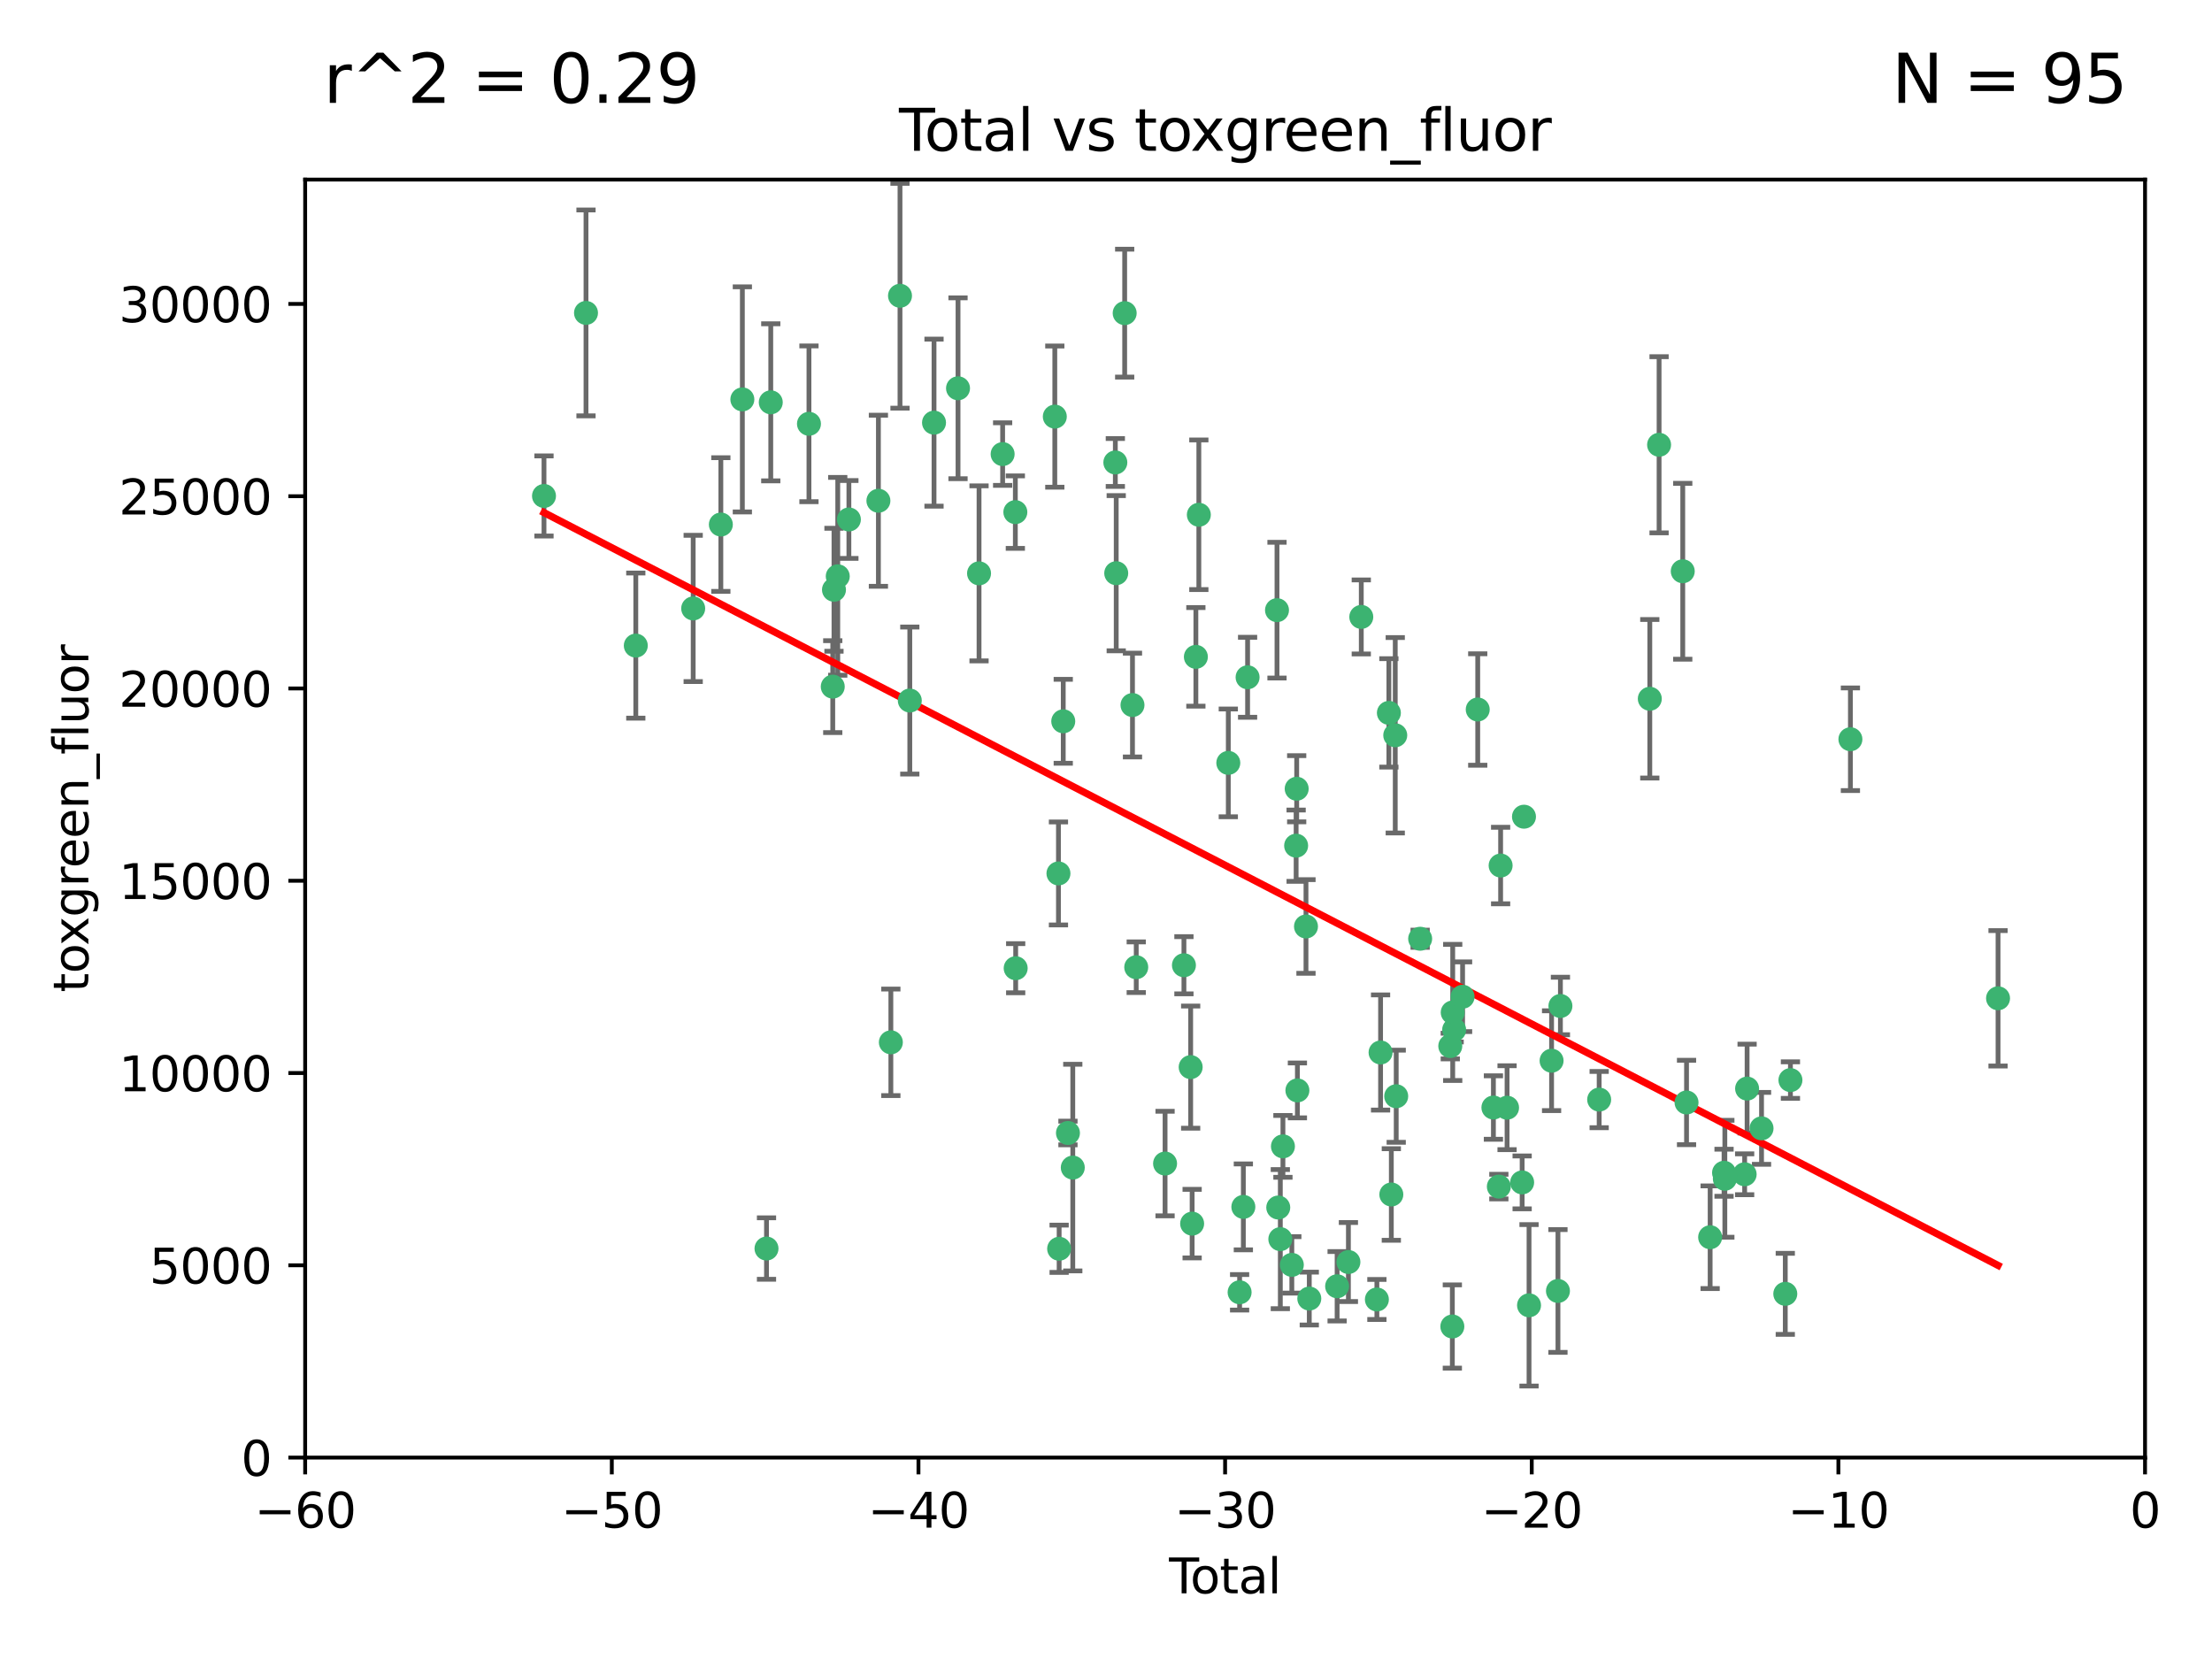<?xml version="1.0" encoding="utf-8" standalone="no"?>
<!DOCTYPE svg PUBLIC "-//W3C//DTD SVG 1.1//EN"
  "http://www.w3.org/Graphics/SVG/1.1/DTD/svg11.dtd">
<svg xmlns:xlink="http://www.w3.org/1999/xlink" width="460.8pt" height="345.6pt" viewBox="0 0 460.8 345.6" xmlns="http://www.w3.org/2000/svg" version="1.1">
 <defs>
  <style type="text/css">*{stroke-linejoin: round; stroke-linecap: butt}</style>
 </defs>
 <g id="figure_1">
  <g id="patch_1">
   <path d="M 0 345.6 
L 460.8 345.6 
L 460.8 0 
L 0 0 
z
" style="fill: #ffffff"/>
  </g>
  <g id="axes_1">
   <g id="patch_2">
    <path d="M 63.571 303.64 
L 446.85 303.64 
L 446.85 37.411 
L 63.571 37.411 
z
" style="fill: #ffffff"/>
   </g>
   <g id="PathCollection_1">
    <defs>
     <path id="m312688153f" d="M 0 1.118 
C 0.297 1.118 0.581 1 0.791 0.791 
C 1 0.581 1.118 0.297 1.118 0 
C 1.118 -0.297 1 -0.581 0.791 -0.791 
C 0.581 -1 0.297 -1.118 0 -1.118 
C -0.297 -1.118 -0.581 -1 -0.791 -0.791 
C -1 -0.581 -1.118 -0.297 -1.118 0 
C -1.118 0.297 -1 0.581 -0.791 0.791 
C -0.581 1 -0.297 1.118 0 1.118 
z
" style="stroke: #3cb371"/>
    </defs>
    <g clip-path="url(#pa5b166b5b0)">
     <use xlink:href="#m312688153f" x="113.324" y="103.319" style="fill: #3cb371; stroke: #3cb371"/>
     <use xlink:href="#m312688153f" x="122.075" y="65.184" style="fill: #3cb371; stroke: #3cb371"/>
     <use xlink:href="#m312688153f" x="132.448" y="134.491" style="fill: #3cb371; stroke: #3cb371"/>
     <use xlink:href="#m312688153f" x="144.404" y="126.749" style="fill: #3cb371; stroke: #3cb371"/>
     <use xlink:href="#m312688153f" x="150.166" y="109.268" style="fill: #3cb371; stroke: #3cb371"/>
     <use xlink:href="#m312688153f" x="154.646" y="83.201" style="fill: #3cb371; stroke: #3cb371"/>
     <use xlink:href="#m312688153f" x="159.676" y="260.094" style="fill: #3cb371; stroke: #3cb371"/>
     <use xlink:href="#m312688153f" x="160.565" y="83.811" style="fill: #3cb371; stroke: #3cb371"/>
     <use xlink:href="#m312688153f" x="168.522" y="88.286" style="fill: #3cb371; stroke: #3cb371"/>
     <use xlink:href="#m312688153f" x="173.478" y="143.039" style="fill: #3cb371; stroke: #3cb371"/>
     <use xlink:href="#m312688153f" x="173.733" y="122.859" style="fill: #3cb371; stroke: #3cb371"/>
     <use xlink:href="#m312688153f" x="174.52" y="120.054" style="fill: #3cb371; stroke: #3cb371"/>
     <use xlink:href="#m312688153f" x="176.84" y="108.214" style="fill: #3cb371; stroke: #3cb371"/>
     <use xlink:href="#m312688153f" x="182.989" y="104.315" style="fill: #3cb371; stroke: #3cb371"/>
     <use xlink:href="#m312688153f" x="185.582" y="217.134" style="fill: #3cb371; stroke: #3cb371"/>
     <use xlink:href="#m312688153f" x="187.487" y="61.614" style="fill: #3cb371; stroke: #3cb371"/>
     <use xlink:href="#m312688153f" x="189.528" y="145.935" style="fill: #3cb371; stroke: #3cb371"/>
     <use xlink:href="#m312688153f" x="194.574" y="88.045" style="fill: #3cb371; stroke: #3cb371"/>
     <use xlink:href="#m312688153f" x="199.574" y="80.887" style="fill: #3cb371; stroke: #3cb371"/>
     <use xlink:href="#m312688153f" x="203.952" y="119.44" style="fill: #3cb371; stroke: #3cb371"/>
     <use xlink:href="#m312688153f" x="208.867" y="94.593" style="fill: #3cb371; stroke: #3cb371"/>
     <use xlink:href="#m312688153f" x="211.515" y="106.684" style="fill: #3cb371; stroke: #3cb371"/>
     <use xlink:href="#m312688153f" x="211.585" y="201.695" style="fill: #3cb371; stroke: #3cb371"/>
     <use xlink:href="#m312688153f" x="219.736" y="86.787" style="fill: #3cb371; stroke: #3cb371"/>
     <use xlink:href="#m312688153f" x="220.495" y="181.953" style="fill: #3cb371; stroke: #3cb371"/>
     <use xlink:href="#m312688153f" x="220.638" y="260.14" style="fill: #3cb371; stroke: #3cb371"/>
     <use xlink:href="#m312688153f" x="221.495" y="150.259" style="fill: #3cb371; stroke: #3cb371"/>
     <use xlink:href="#m312688153f" x="222.475" y="236.024" style="fill: #3cb371; stroke: #3cb371"/>
     <use xlink:href="#m312688153f" x="223.48" y="243.228" style="fill: #3cb371; stroke: #3cb371"/>
     <use xlink:href="#m312688153f" x="232.345" y="96.341" style="fill: #3cb371; stroke: #3cb371"/>
     <use xlink:href="#m312688153f" x="232.53" y="119.409" style="fill: #3cb371; stroke: #3cb371"/>
     <use xlink:href="#m312688153f" x="234.291" y="65.233" style="fill: #3cb371; stroke: #3cb371"/>
     <use xlink:href="#m312688153f" x="235.917" y="146.874" style="fill: #3cb371; stroke: #3cb371"/>
     <use xlink:href="#m312688153f" x="236.699" y="201.487" style="fill: #3cb371; stroke: #3cb371"/>
     <use xlink:href="#m312688153f" x="242.705" y="242.388" style="fill: #3cb371; stroke: #3cb371"/>
     <use xlink:href="#m312688153f" x="246.634" y="201.077" style="fill: #3cb371; stroke: #3cb371"/>
     <use xlink:href="#m312688153f" x="248.038" y="222.299" style="fill: #3cb371; stroke: #3cb371"/>
     <use xlink:href="#m312688153f" x="248.343" y="254.906" style="fill: #3cb371; stroke: #3cb371"/>
     <use xlink:href="#m312688153f" x="249.123" y="136.835" style="fill: #3cb371; stroke: #3cb371"/>
     <use xlink:href="#m312688153f" x="249.741" y="107.234" style="fill: #3cb371; stroke: #3cb371"/>
     <use xlink:href="#m312688153f" x="255.878" y="158.921" style="fill: #3cb371; stroke: #3cb371"/>
     <use xlink:href="#m312688153f" x="258.233" y="269.209" style="fill: #3cb371; stroke: #3cb371"/>
     <use xlink:href="#m312688153f" x="259.013" y="251.417" style="fill: #3cb371; stroke: #3cb371"/>
     <use xlink:href="#m312688153f" x="259.897" y="141.091" style="fill: #3cb371; stroke: #3cb371"/>
     <use xlink:href="#m312688153f" x="266.022" y="127.107" style="fill: #3cb371; stroke: #3cb371"/>
     <use xlink:href="#m312688153f" x="266.284" y="251.547" style="fill: #3cb371; stroke: #3cb371"/>
     <use xlink:href="#m312688153f" x="266.715" y="258.133" style="fill: #3cb371; stroke: #3cb371"/>
     <use xlink:href="#m312688153f" x="267.259" y="238.808" style="fill: #3cb371; stroke: #3cb371"/>
     <use xlink:href="#m312688153f" x="269.11" y="263.497" style="fill: #3cb371; stroke: #3cb371"/>
     <use xlink:href="#m312688153f" x="270.008" y="176.169" style="fill: #3cb371; stroke: #3cb371"/>
     <use xlink:href="#m312688153f" x="270.123" y="164.309" style="fill: #3cb371; stroke: #3cb371"/>
     <use xlink:href="#m312688153f" x="270.272" y="227.152" style="fill: #3cb371; stroke: #3cb371"/>
     <use xlink:href="#m312688153f" x="272.061" y="193.002" style="fill: #3cb371; stroke: #3cb371"/>
     <use xlink:href="#m312688153f" x="272.749" y="270.514" style="fill: #3cb371; stroke: #3cb371"/>
     <use xlink:href="#m312688153f" x="278.547" y="267.951" style="fill: #3cb371; stroke: #3cb371"/>
     <use xlink:href="#m312688153f" x="280.898" y="262.903" style="fill: #3cb371; stroke: #3cb371"/>
     <use xlink:href="#m312688153f" x="283.58" y="128.518" style="fill: #3cb371; stroke: #3cb371"/>
     <use xlink:href="#m312688153f" x="286.83" y="270.703" style="fill: #3cb371; stroke: #3cb371"/>
     <use xlink:href="#m312688153f" x="287.598" y="219.251" style="fill: #3cb371; stroke: #3cb371"/>
     <use xlink:href="#m312688153f" x="289.329" y="148.507" style="fill: #3cb371; stroke: #3cb371"/>
     <use xlink:href="#m312688153f" x="289.839" y="248.836" style="fill: #3cb371; stroke: #3cb371"/>
     <use xlink:href="#m312688153f" x="290.656" y="153.171" style="fill: #3cb371; stroke: #3cb371"/>
     <use xlink:href="#m312688153f" x="290.857" y="228.365" style="fill: #3cb371; stroke: #3cb371"/>
     <use xlink:href="#m312688153f" x="295.844" y="195.558" style="fill: #3cb371; stroke: #3cb371"/>
     <use xlink:href="#m312688153f" x="302.119" y="217.914" style="fill: #3cb371; stroke: #3cb371"/>
     <use xlink:href="#m312688153f" x="302.549" y="276.333" style="fill: #3cb371; stroke: #3cb371"/>
     <use xlink:href="#m312688153f" x="302.627" y="210.91" style="fill: #3cb371; stroke: #3cb371"/>
     <use xlink:href="#m312688153f" x="302.924" y="214.524" style="fill: #3cb371; stroke: #3cb371"/>
     <use xlink:href="#m312688153f" x="304.684" y="207.64" style="fill: #3cb371; stroke: #3cb371"/>
     <use xlink:href="#m312688153f" x="307.838" y="147.801" style="fill: #3cb371; stroke: #3cb371"/>
     <use xlink:href="#m312688153f" x="311.105" y="230.72" style="fill: #3cb371; stroke: #3cb371"/>
     <use xlink:href="#m312688153f" x="312.237" y="247.192" style="fill: #3cb371; stroke: #3cb371"/>
     <use xlink:href="#m312688153f" x="312.607" y="180.307" style="fill: #3cb371; stroke: #3cb371"/>
     <use xlink:href="#m312688153f" x="313.949" y="230.755" style="fill: #3cb371; stroke: #3cb371"/>
     <use xlink:href="#m312688153f" x="317.09" y="246.317" style="fill: #3cb371; stroke: #3cb371"/>
     <use xlink:href="#m312688153f" x="317.472" y="170.133" style="fill: #3cb371; stroke: #3cb371"/>
     <use xlink:href="#m312688153f" x="318.526" y="271.92" style="fill: #3cb371; stroke: #3cb371"/>
     <use xlink:href="#m312688153f" x="323.223" y="220.964" style="fill: #3cb371; stroke: #3cb371"/>
     <use xlink:href="#m312688153f" x="324.55" y="268.93" style="fill: #3cb371; stroke: #3cb371"/>
     <use xlink:href="#m312688153f" x="325.065" y="209.566" style="fill: #3cb371; stroke: #3cb371"/>
     <use xlink:href="#m312688153f" x="333.135" y="229.064" style="fill: #3cb371; stroke: #3cb371"/>
     <use xlink:href="#m312688153f" x="343.683" y="145.567" style="fill: #3cb371; stroke: #3cb371"/>
     <use xlink:href="#m312688153f" x="345.618" y="92.655" style="fill: #3cb371; stroke: #3cb371"/>
     <use xlink:href="#m312688153f" x="350.548" y="119.004" style="fill: #3cb371; stroke: #3cb371"/>
     <use xlink:href="#m312688153f" x="351.336" y="229.667" style="fill: #3cb371; stroke: #3cb371"/>
     <use xlink:href="#m312688153f" x="356.254" y="257.738" style="fill: #3cb371; stroke: #3cb371"/>
     <use xlink:href="#m312688153f" x="359.15" y="244.305" style="fill: #3cb371; stroke: #3cb371"/>
     <use xlink:href="#m312688153f" x="359.317" y="245.561" style="fill: #3cb371; stroke: #3cb371"/>
     <use xlink:href="#m312688153f" x="363.442" y="244.625" style="fill: #3cb371; stroke: #3cb371"/>
     <use xlink:href="#m312688153f" x="363.952" y="226.772" style="fill: #3cb371; stroke: #3cb371"/>
     <use xlink:href="#m312688153f" x="366.961" y="235.058" style="fill: #3cb371; stroke: #3cb371"/>
     <use xlink:href="#m312688153f" x="371.908" y="269.529" style="fill: #3cb371; stroke: #3cb371"/>
     <use xlink:href="#m312688153f" x="372.98" y="225.004" style="fill: #3cb371; stroke: #3cb371"/>
     <use xlink:href="#m312688153f" x="385.474" y="153.996" style="fill: #3cb371; stroke: #3cb371"/>
     <use xlink:href="#m312688153f" x="416.229" y="207.963" style="fill: #3cb371; stroke: #3cb371"/>
    </g>
   </g>
   <g id="matplotlib.axis_1">
    <g id="xtick_1">
     <g id="line2d_1">
      <defs>
       <path id="mcaf75d1c5d" d="M 0 0 
L 0 3.5 
" style="stroke: #000000; stroke-width: 0.8"/>
      </defs>
      <g>
       <use xlink:href="#mcaf75d1c5d" x="63.571" y="303.64" style="stroke: #000000; stroke-width: 0.8"/>
      </g>
     </g>
     <g id="text_1">
      <!-- −60 -->
      <g transform="translate(53.019 318.238)scale(0.1 -0.1)">
       <defs>
        <path id="DejaVuSans-2212" d="M 678 2272 
L 4684 2272 
L 4684 1741 
L 678 1741 
L 678 2272 
z
" transform="scale(0.016)"/>
        <path id="DejaVuSans-36" d="M 2113 2584 
Q 1688 2584 1439 2293 
Q 1191 2003 1191 1497 
Q 1191 994 1439 701 
Q 1688 409 2113 409 
Q 2538 409 2786 701 
Q 3034 994 3034 1497 
Q 3034 2003 2786 2293 
Q 2538 2584 2113 2584 
z
M 3366 4563 
L 3366 3988 
Q 3128 4100 2886 4159 
Q 2644 4219 2406 4219 
Q 1781 4219 1451 3797 
Q 1122 3375 1075 2522 
Q 1259 2794 1537 2939 
Q 1816 3084 2150 3084 
Q 2853 3084 3261 2657 
Q 3669 2231 3669 1497 
Q 3669 778 3244 343 
Q 2819 -91 2113 -91 
Q 1303 -91 875 529 
Q 447 1150 447 2328 
Q 447 3434 972 4092 
Q 1497 4750 2381 4750 
Q 2619 4750 2861 4703 
Q 3103 4656 3366 4563 
z
" transform="scale(0.016)"/>
        <path id="DejaVuSans-30" d="M 2034 4250 
Q 1547 4250 1301 3770 
Q 1056 3291 1056 2328 
Q 1056 1369 1301 889 
Q 1547 409 2034 409 
Q 2525 409 2770 889 
Q 3016 1369 3016 2328 
Q 3016 3291 2770 3770 
Q 2525 4250 2034 4250 
z
M 2034 4750 
Q 2819 4750 3233 4129 
Q 3647 3509 3647 2328 
Q 3647 1150 3233 529 
Q 2819 -91 2034 -91 
Q 1250 -91 836 529 
Q 422 1150 422 2328 
Q 422 3509 836 4129 
Q 1250 4750 2034 4750 
z
" transform="scale(0.016)"/>
       </defs>
       <use xlink:href="#DejaVuSans-2212"/>
       <use xlink:href="#DejaVuSans-36" x="83.789"/>
       <use xlink:href="#DejaVuSans-30" x="147.412"/>
      </g>
     </g>
    </g>
    <g id="xtick_2">
     <g id="line2d_2">
      <g>
       <use xlink:href="#mcaf75d1c5d" x="127.451" y="303.64" style="stroke: #000000; stroke-width: 0.8"/>
      </g>
     </g>
     <g id="text_2">
      <!-- −50 -->
      <g transform="translate(116.899 318.238)scale(0.1 -0.1)">
       <defs>
        <path id="DejaVuSans-35" d="M 691 4666 
L 3169 4666 
L 3169 4134 
L 1269 4134 
L 1269 2991 
Q 1406 3038 1543 3061 
Q 1681 3084 1819 3084 
Q 2600 3084 3056 2656 
Q 3513 2228 3513 1497 
Q 3513 744 3044 326 
Q 2575 -91 1722 -91 
Q 1428 -91 1123 -41 
Q 819 9 494 109 
L 494 744 
Q 775 591 1075 516 
Q 1375 441 1709 441 
Q 2250 441 2565 725 
Q 2881 1009 2881 1497 
Q 2881 1984 2565 2268 
Q 2250 2553 1709 2553 
Q 1456 2553 1204 2497 
Q 953 2441 691 2322 
L 691 4666 
z
" transform="scale(0.016)"/>
       </defs>
       <use xlink:href="#DejaVuSans-2212"/>
       <use xlink:href="#DejaVuSans-35" x="83.789"/>
       <use xlink:href="#DejaVuSans-30" x="147.412"/>
      </g>
     </g>
    </g>
    <g id="xtick_3">
     <g id="line2d_3">
      <g>
       <use xlink:href="#mcaf75d1c5d" x="191.331" y="303.64" style="stroke: #000000; stroke-width: 0.8"/>
      </g>
     </g>
     <g id="text_3">
      <!-- −40 -->
      <g transform="translate(180.778 318.238)scale(0.1 -0.1)">
       <defs>
        <path id="DejaVuSans-34" d="M 2419 4116 
L 825 1625 
L 2419 1625 
L 2419 4116 
z
M 2253 4666 
L 3047 4666 
L 3047 1625 
L 3713 1625 
L 3713 1100 
L 3047 1100 
L 3047 0 
L 2419 0 
L 2419 1100 
L 313 1100 
L 313 1709 
L 2253 4666 
z
" transform="scale(0.016)"/>
       </defs>
       <use xlink:href="#DejaVuSans-2212"/>
       <use xlink:href="#DejaVuSans-34" x="83.789"/>
       <use xlink:href="#DejaVuSans-30" x="147.412"/>
      </g>
     </g>
    </g>
    <g id="xtick_4">
     <g id="line2d_4">
      <g>
       <use xlink:href="#mcaf75d1c5d" x="255.211" y="303.64" style="stroke: #000000; stroke-width: 0.8"/>
      </g>
     </g>
     <g id="text_4">
      <!-- −30 -->
      <g transform="translate(244.658 318.238)scale(0.1 -0.1)">
       <defs>
        <path id="DejaVuSans-33" d="M 2597 2516 
Q 3050 2419 3304 2112 
Q 3559 1806 3559 1356 
Q 3559 666 3084 287 
Q 2609 -91 1734 -91 
Q 1441 -91 1130 -33 
Q 819 25 488 141 
L 488 750 
Q 750 597 1062 519 
Q 1375 441 1716 441 
Q 2309 441 2620 675 
Q 2931 909 2931 1356 
Q 2931 1769 2642 2001 
Q 2353 2234 1838 2234 
L 1294 2234 
L 1294 2753 
L 1863 2753 
Q 2328 2753 2575 2939 
Q 2822 3125 2822 3475 
Q 2822 3834 2567 4026 
Q 2313 4219 1838 4219 
Q 1578 4219 1281 4162 
Q 984 4106 628 3988 
L 628 4550 
Q 988 4650 1302 4700 
Q 1616 4750 1894 4750 
Q 2613 4750 3031 4423 
Q 3450 4097 3450 3541 
Q 3450 3153 3228 2886 
Q 3006 2619 2597 2516 
z
" transform="scale(0.016)"/>
       </defs>
       <use xlink:href="#DejaVuSans-2212"/>
       <use xlink:href="#DejaVuSans-33" x="83.789"/>
       <use xlink:href="#DejaVuSans-30" x="147.412"/>
      </g>
     </g>
    </g>
    <g id="xtick_5">
     <g id="line2d_5">
      <g>
       <use xlink:href="#mcaf75d1c5d" x="319.09" y="303.64" style="stroke: #000000; stroke-width: 0.8"/>
      </g>
     </g>
     <g id="text_5">
      <!-- −20 -->
      <g transform="translate(308.538 318.238)scale(0.1 -0.1)">
       <defs>
        <path id="DejaVuSans-32" d="M 1228 531 
L 3431 531 
L 3431 0 
L 469 0 
L 469 531 
Q 828 903 1448 1529 
Q 2069 2156 2228 2338 
Q 2531 2678 2651 2914 
Q 2772 3150 2772 3378 
Q 2772 3750 2511 3984 
Q 2250 4219 1831 4219 
Q 1534 4219 1204 4116 
Q 875 4013 500 3803 
L 500 4441 
Q 881 4594 1212 4672 
Q 1544 4750 1819 4750 
Q 2544 4750 2975 4387 
Q 3406 4025 3406 3419 
Q 3406 3131 3298 2873 
Q 3191 2616 2906 2266 
Q 2828 2175 2409 1742 
Q 1991 1309 1228 531 
z
" transform="scale(0.016)"/>
       </defs>
       <use xlink:href="#DejaVuSans-2212"/>
       <use xlink:href="#DejaVuSans-32" x="83.789"/>
       <use xlink:href="#DejaVuSans-30" x="147.412"/>
      </g>
     </g>
    </g>
    <g id="xtick_6">
     <g id="line2d_6">
      <g>
       <use xlink:href="#mcaf75d1c5d" x="382.97" y="303.64" style="stroke: #000000; stroke-width: 0.8"/>
      </g>
     </g>
     <g id="text_6">
      <!-- −10 -->
      <g transform="translate(372.418 318.238)scale(0.1 -0.1)">
       <defs>
        <path id="DejaVuSans-31" d="M 794 531 
L 1825 531 
L 1825 4091 
L 703 3866 
L 703 4441 
L 1819 4666 
L 2450 4666 
L 2450 531 
L 3481 531 
L 3481 0 
L 794 0 
L 794 531 
z
" transform="scale(0.016)"/>
       </defs>
       <use xlink:href="#DejaVuSans-2212"/>
       <use xlink:href="#DejaVuSans-31" x="83.789"/>
       <use xlink:href="#DejaVuSans-30" x="147.412"/>
      </g>
     </g>
    </g>
    <g id="xtick_7">
     <g id="line2d_7">
      <g>
       <use xlink:href="#mcaf75d1c5d" x="446.85" y="303.64" style="stroke: #000000; stroke-width: 0.8"/>
      </g>
     </g>
     <g id="text_7">
      <!-- 0 -->
      <g transform="translate(443.669 318.238)scale(0.1 -0.1)">
       <use xlink:href="#DejaVuSans-30"/>
      </g>
     </g>
    </g>
    <g id="text_8">
     <!-- Total -->
     <g transform="translate(243.534 331.917)scale(0.1 -0.1)">
      <defs>
       <path id="DejaVuSans-54" d="M -19 4666 
L 3928 4666 
L 3928 4134 
L 2272 4134 
L 2272 0 
L 1638 0 
L 1638 4134 
L -19 4134 
L -19 4666 
z
" transform="scale(0.016)"/>
       <path id="DejaVuSans-6f" d="M 1959 3097 
Q 1497 3097 1228 2736 
Q 959 2375 959 1747 
Q 959 1119 1226 758 
Q 1494 397 1959 397 
Q 2419 397 2687 759 
Q 2956 1122 2956 1747 
Q 2956 2369 2687 2733 
Q 2419 3097 1959 3097 
z
M 1959 3584 
Q 2709 3584 3137 3096 
Q 3566 2609 3566 1747 
Q 3566 888 3137 398 
Q 2709 -91 1959 -91 
Q 1206 -91 779 398 
Q 353 888 353 1747 
Q 353 2609 779 3096 
Q 1206 3584 1959 3584 
z
" transform="scale(0.016)"/>
       <path id="DejaVuSans-74" d="M 1172 4494 
L 1172 3500 
L 2356 3500 
L 2356 3053 
L 1172 3053 
L 1172 1153 
Q 1172 725 1289 603 
Q 1406 481 1766 481 
L 2356 481 
L 2356 0 
L 1766 0 
Q 1100 0 847 248 
Q 594 497 594 1153 
L 594 3053 
L 172 3053 
L 172 3500 
L 594 3500 
L 594 4494 
L 1172 4494 
z
" transform="scale(0.016)"/>
       <path id="DejaVuSans-61" d="M 2194 1759 
Q 1497 1759 1228 1600 
Q 959 1441 959 1056 
Q 959 750 1161 570 
Q 1363 391 1709 391 
Q 2188 391 2477 730 
Q 2766 1069 2766 1631 
L 2766 1759 
L 2194 1759 
z
M 3341 1997 
L 3341 0 
L 2766 0 
L 2766 531 
Q 2569 213 2275 61 
Q 1981 -91 1556 -91 
Q 1019 -91 701 211 
Q 384 513 384 1019 
Q 384 1609 779 1909 
Q 1175 2209 1959 2209 
L 2766 2209 
L 2766 2266 
Q 2766 2663 2505 2880 
Q 2244 3097 1772 3097 
Q 1472 3097 1187 3025 
Q 903 2953 641 2809 
L 641 3341 
Q 956 3463 1253 3523 
Q 1550 3584 1831 3584 
Q 2591 3584 2966 3190 
Q 3341 2797 3341 1997 
z
" transform="scale(0.016)"/>
       <path id="DejaVuSans-6c" d="M 603 4863 
L 1178 4863 
L 1178 0 
L 603 0 
L 603 4863 
z
" transform="scale(0.016)"/>
      </defs>
      <use xlink:href="#DejaVuSans-54"/>
      <use xlink:href="#DejaVuSans-6f" x="44.084"/>
      <use xlink:href="#DejaVuSans-74" x="105.266"/>
      <use xlink:href="#DejaVuSans-61" x="144.475"/>
      <use xlink:href="#DejaVuSans-6c" x="205.754"/>
     </g>
    </g>
   </g>
   <g id="matplotlib.axis_2">
    <g id="ytick_1">
     <g id="line2d_8">
      <defs>
       <path id="m42ec679a0e" d="M 0 0 
L -3.5 0 
" style="stroke: #000000; stroke-width: 0.8"/>
      </defs>
      <g>
       <use xlink:href="#m42ec679a0e" x="63.571" y="303.64" style="stroke: #000000; stroke-width: 0.8"/>
      </g>
     </g>
     <g id="text_9">
      <!-- 0 -->
      <g transform="translate(50.209 307.439)scale(0.1 -0.1)">
       <use xlink:href="#DejaVuSans-30"/>
      </g>
     </g>
    </g>
    <g id="ytick_2">
     <g id="line2d_9">
      <g>
       <use xlink:href="#m42ec679a0e" x="63.571" y="263.586" style="stroke: #000000; stroke-width: 0.8"/>
      </g>
     </g>
     <g id="text_10">
      <!-- 5000 -->
      <g transform="translate(31.121 267.385)scale(0.1 -0.1)">
       <use xlink:href="#DejaVuSans-35"/>
       <use xlink:href="#DejaVuSans-30" x="63.623"/>
       <use xlink:href="#DejaVuSans-30" x="127.246"/>
       <use xlink:href="#DejaVuSans-30" x="190.869"/>
      </g>
     </g>
    </g>
    <g id="ytick_3">
     <g id="line2d_10">
      <g>
       <use xlink:href="#m42ec679a0e" x="63.571" y="223.532" style="stroke: #000000; stroke-width: 0.8"/>
      </g>
     </g>
     <g id="text_11">
      <!-- 10000 -->
      <g transform="translate(24.759 227.331)scale(0.1 -0.1)">
       <use xlink:href="#DejaVuSans-31"/>
       <use xlink:href="#DejaVuSans-30" x="63.623"/>
       <use xlink:href="#DejaVuSans-30" x="127.246"/>
       <use xlink:href="#DejaVuSans-30" x="190.869"/>
       <use xlink:href="#DejaVuSans-30" x="254.492"/>
      </g>
     </g>
    </g>
    <g id="ytick_4">
     <g id="line2d_11">
      <g>
       <use xlink:href="#m42ec679a0e" x="63.571" y="183.478" style="stroke: #000000; stroke-width: 0.8"/>
      </g>
     </g>
     <g id="text_12">
      <!-- 15000 -->
      <g transform="translate(24.759 187.278)scale(0.1 -0.1)">
       <use xlink:href="#DejaVuSans-31"/>
       <use xlink:href="#DejaVuSans-35" x="63.623"/>
       <use xlink:href="#DejaVuSans-30" x="127.246"/>
       <use xlink:href="#DejaVuSans-30" x="190.869"/>
       <use xlink:href="#DejaVuSans-30" x="254.492"/>
      </g>
     </g>
    </g>
    <g id="ytick_5">
     <g id="line2d_12">
      <g>
       <use xlink:href="#m42ec679a0e" x="63.571" y="143.424" style="stroke: #000000; stroke-width: 0.8"/>
      </g>
     </g>
     <g id="text_13">
      <!-- 20000 -->
      <g transform="translate(24.759 147.224)scale(0.1 -0.1)">
       <use xlink:href="#DejaVuSans-32"/>
       <use xlink:href="#DejaVuSans-30" x="63.623"/>
       <use xlink:href="#DejaVuSans-30" x="127.246"/>
       <use xlink:href="#DejaVuSans-30" x="190.869"/>
       <use xlink:href="#DejaVuSans-30" x="254.492"/>
      </g>
     </g>
    </g>
    <g id="ytick_6">
     <g id="line2d_13">
      <g>
       <use xlink:href="#m42ec679a0e" x="63.571" y="103.371" style="stroke: #000000; stroke-width: 0.8"/>
      </g>
     </g>
     <g id="text_14">
      <!-- 25000 -->
      <g transform="translate(24.759 107.17)scale(0.1 -0.1)">
       <use xlink:href="#DejaVuSans-32"/>
       <use xlink:href="#DejaVuSans-35" x="63.623"/>
       <use xlink:href="#DejaVuSans-30" x="127.246"/>
       <use xlink:href="#DejaVuSans-30" x="190.869"/>
       <use xlink:href="#DejaVuSans-30" x="254.492"/>
      </g>
     </g>
    </g>
    <g id="ytick_7">
     <g id="line2d_14">
      <g>
       <use xlink:href="#m42ec679a0e" x="63.571" y="63.317" style="stroke: #000000; stroke-width: 0.8"/>
      </g>
     </g>
     <g id="text_15">
      <!-- 30000 -->
      <g transform="translate(24.759 67.116)scale(0.1 -0.1)">
       <use xlink:href="#DejaVuSans-33"/>
       <use xlink:href="#DejaVuSans-30" x="63.623"/>
       <use xlink:href="#DejaVuSans-30" x="127.246"/>
       <use xlink:href="#DejaVuSans-30" x="190.869"/>
       <use xlink:href="#DejaVuSans-30" x="254.492"/>
      </g>
     </g>
    </g>
    <g id="text_16">
     <!-- toxgreen_fluor -->
     <g transform="translate(18.401 206.72)rotate(-90)scale(0.1 -0.1)">
      <defs>
       <path id="DejaVuSans-78" d="M 3513 3500 
L 2247 1797 
L 3578 0 
L 2900 0 
L 1881 1375 
L 863 0 
L 184 0 
L 1544 1831 
L 300 3500 
L 978 3500 
L 1906 2253 
L 2834 3500 
L 3513 3500 
z
" transform="scale(0.016)"/>
       <path id="DejaVuSans-67" d="M 2906 1791 
Q 2906 2416 2648 2759 
Q 2391 3103 1925 3103 
Q 1463 3103 1205 2759 
Q 947 2416 947 1791 
Q 947 1169 1205 825 
Q 1463 481 1925 481 
Q 2391 481 2648 825 
Q 2906 1169 2906 1791 
z
M 3481 434 
Q 3481 -459 3084 -895 
Q 2688 -1331 1869 -1331 
Q 1566 -1331 1297 -1286 
Q 1028 -1241 775 -1147 
L 775 -588 
Q 1028 -725 1275 -790 
Q 1522 -856 1778 -856 
Q 2344 -856 2625 -561 
Q 2906 -266 2906 331 
L 2906 616 
Q 2728 306 2450 153 
Q 2172 0 1784 0 
Q 1141 0 747 490 
Q 353 981 353 1791 
Q 353 2603 747 3093 
Q 1141 3584 1784 3584 
Q 2172 3584 2450 3431 
Q 2728 3278 2906 2969 
L 2906 3500 
L 3481 3500 
L 3481 434 
z
" transform="scale(0.016)"/>
       <path id="DejaVuSans-72" d="M 2631 2963 
Q 2534 3019 2420 3045 
Q 2306 3072 2169 3072 
Q 1681 3072 1420 2755 
Q 1159 2438 1159 1844 
L 1159 0 
L 581 0 
L 581 3500 
L 1159 3500 
L 1159 2956 
Q 1341 3275 1631 3429 
Q 1922 3584 2338 3584 
Q 2397 3584 2469 3576 
Q 2541 3569 2628 3553 
L 2631 2963 
z
" transform="scale(0.016)"/>
       <path id="DejaVuSans-65" d="M 3597 1894 
L 3597 1613 
L 953 1613 
Q 991 1019 1311 708 
Q 1631 397 2203 397 
Q 2534 397 2845 478 
Q 3156 559 3463 722 
L 3463 178 
Q 3153 47 2828 -22 
Q 2503 -91 2169 -91 
Q 1331 -91 842 396 
Q 353 884 353 1716 
Q 353 2575 817 3079 
Q 1281 3584 2069 3584 
Q 2775 3584 3186 3129 
Q 3597 2675 3597 1894 
z
M 3022 2063 
Q 3016 2534 2758 2815 
Q 2500 3097 2075 3097 
Q 1594 3097 1305 2825 
Q 1016 2553 972 2059 
L 3022 2063 
z
" transform="scale(0.016)"/>
       <path id="DejaVuSans-6e" d="M 3513 2113 
L 3513 0 
L 2938 0 
L 2938 2094 
Q 2938 2591 2744 2837 
Q 2550 3084 2163 3084 
Q 1697 3084 1428 2787 
Q 1159 2491 1159 1978 
L 1159 0 
L 581 0 
L 581 3500 
L 1159 3500 
L 1159 2956 
Q 1366 3272 1645 3428 
Q 1925 3584 2291 3584 
Q 2894 3584 3203 3211 
Q 3513 2838 3513 2113 
z
" transform="scale(0.016)"/>
       <path id="DejaVuSans-5f" d="M 3263 -1063 
L 3263 -1509 
L -63 -1509 
L -63 -1063 
L 3263 -1063 
z
" transform="scale(0.016)"/>
       <path id="DejaVuSans-66" d="M 2375 4863 
L 2375 4384 
L 1825 4384 
Q 1516 4384 1395 4259 
Q 1275 4134 1275 3809 
L 1275 3500 
L 2222 3500 
L 2222 3053 
L 1275 3053 
L 1275 0 
L 697 0 
L 697 3053 
L 147 3053 
L 147 3500 
L 697 3500 
L 697 3744 
Q 697 4328 969 4595 
Q 1241 4863 1831 4863 
L 2375 4863 
z
" transform="scale(0.016)"/>
       <path id="DejaVuSans-75" d="M 544 1381 
L 544 3500 
L 1119 3500 
L 1119 1403 
Q 1119 906 1312 657 
Q 1506 409 1894 409 
Q 2359 409 2629 706 
Q 2900 1003 2900 1516 
L 2900 3500 
L 3475 3500 
L 3475 0 
L 2900 0 
L 2900 538 
Q 2691 219 2414 64 
Q 2138 -91 1772 -91 
Q 1169 -91 856 284 
Q 544 659 544 1381 
z
M 1991 3584 
L 1991 3584 
z
" transform="scale(0.016)"/>
      </defs>
      <use xlink:href="#DejaVuSans-74"/>
      <use xlink:href="#DejaVuSans-6f" x="39.209"/>
      <use xlink:href="#DejaVuSans-78" x="97.266"/>
      <use xlink:href="#DejaVuSans-67" x="156.445"/>
      <use xlink:href="#DejaVuSans-72" x="219.922"/>
      <use xlink:href="#DejaVuSans-65" x="258.785"/>
      <use xlink:href="#DejaVuSans-65" x="320.309"/>
      <use xlink:href="#DejaVuSans-6e" x="381.832"/>
      <use xlink:href="#DejaVuSans-5f" x="445.211"/>
      <use xlink:href="#DejaVuSans-66" x="495.211"/>
      <use xlink:href="#DejaVuSans-6c" x="530.416"/>
      <use xlink:href="#DejaVuSans-75" x="558.199"/>
      <use xlink:href="#DejaVuSans-6f" x="621.578"/>
      <use xlink:href="#DejaVuSans-72" x="682.76"/>
     </g>
    </g>
   </g>
   <g id="LineCollection_1">
    <path d="M 113.324 111.662 
L 113.324 94.976 
" clip-path="url(#pa5b166b5b0)" style="fill: none; stroke: #696969"/>
    <path d="M 122.075 86.629 
L 122.075 43.739 
" clip-path="url(#pa5b166b5b0)" style="fill: none; stroke: #696969"/>
    <path d="M 132.448 149.606 
L 132.448 119.375 
" clip-path="url(#pa5b166b5b0)" style="fill: none; stroke: #696969"/>
    <path d="M 144.404 141.983 
L 144.404 111.515 
" clip-path="url(#pa5b166b5b0)" style="fill: none; stroke: #696969"/>
    <path d="M 150.166 123.191 
L 150.166 95.346 
" clip-path="url(#pa5b166b5b0)" style="fill: none; stroke: #696969"/>
    <path d="M 154.646 106.648 
L 154.646 59.753 
" clip-path="url(#pa5b166b5b0)" style="fill: none; stroke: #696969"/>
    <path d="M 159.676 266.497 
L 159.676 253.692 
" clip-path="url(#pa5b166b5b0)" style="fill: none; stroke: #696969"/>
    <path d="M 160.565 100.173 
L 160.565 67.45 
" clip-path="url(#pa5b166b5b0)" style="fill: none; stroke: #696969"/>
    <path d="M 168.522 104.51 
L 168.522 72.063 
" clip-path="url(#pa5b166b5b0)" style="fill: none; stroke: #696969"/>
    <path d="M 173.478 152.61 
L 173.478 133.468 
" clip-path="url(#pa5b166b5b0)" style="fill: none; stroke: #696969"/>
    <path d="M 173.733 135.667 
L 173.733 110.051 
" clip-path="url(#pa5b166b5b0)" style="fill: none; stroke: #696969"/>
    <path d="M 174.52 140.659 
L 174.52 99.45 
" clip-path="url(#pa5b166b5b0)" style="fill: none; stroke: #696969"/>
    <path d="M 176.84 116.326 
L 176.84 100.101 
" clip-path="url(#pa5b166b5b0)" style="fill: none; stroke: #696969"/>
    <path d="M 182.989 122.133 
L 182.989 86.497 
" clip-path="url(#pa5b166b5b0)" style="fill: none; stroke: #696969"/>
    <path d="M 185.582 228.233 
L 185.582 206.035 
" clip-path="url(#pa5b166b5b0)" style="fill: none; stroke: #696969"/>
    <path d="M 187.487 85.029 
L 187.487 38.199 
" clip-path="url(#pa5b166b5b0)" style="fill: none; stroke: #696969"/>
    <path d="M 189.528 161.248 
L 189.528 130.622 
" clip-path="url(#pa5b166b5b0)" style="fill: none; stroke: #696969"/>
    <path d="M 194.574 105.444 
L 194.574 70.646 
" clip-path="url(#pa5b166b5b0)" style="fill: none; stroke: #696969"/>
    <path d="M 199.574 99.727 
L 199.574 62.047 
" clip-path="url(#pa5b166b5b0)" style="fill: none; stroke: #696969"/>
    <path d="M 203.952 137.675 
L 203.952 101.206 
" clip-path="url(#pa5b166b5b0)" style="fill: none; stroke: #696969"/>
    <path d="M 208.867 101.108 
L 208.867 88.078 
" clip-path="url(#pa5b166b5b0)" style="fill: none; stroke: #696969"/>
    <path d="M 211.515 114.235 
L 211.515 99.134 
" clip-path="url(#pa5b166b5b0)" style="fill: none; stroke: #696969"/>
    <path d="M 211.585 206.809 
L 211.585 196.58 
" clip-path="url(#pa5b166b5b0)" style="fill: none; stroke: #696969"/>
    <path d="M 219.736 101.495 
L 219.736 72.08 
" clip-path="url(#pa5b166b5b0)" style="fill: none; stroke: #696969"/>
    <path d="M 220.495 192.683 
L 220.495 171.223 
" clip-path="url(#pa5b166b5b0)" style="fill: none; stroke: #696969"/>
    <path d="M 220.638 265.065 
L 220.638 255.214 
" clip-path="url(#pa5b166b5b0)" style="fill: none; stroke: #696969"/>
    <path d="M 221.495 159.003 
L 221.495 141.514 
" clip-path="url(#pa5b166b5b0)" style="fill: none; stroke: #696969"/>
    <path d="M 222.475 238.492 
L 222.475 233.557 
" clip-path="url(#pa5b166b5b0)" style="fill: none; stroke: #696969"/>
    <path d="M 223.48 264.748 
L 223.48 221.708 
" clip-path="url(#pa5b166b5b0)" style="fill: none; stroke: #696969"/>
    <path d="M 232.345 101.329 
L 232.345 91.353 
" clip-path="url(#pa5b166b5b0)" style="fill: none; stroke: #696969"/>
    <path d="M 232.53 135.574 
L 232.53 103.243 
" clip-path="url(#pa5b166b5b0)" style="fill: none; stroke: #696969"/>
    <path d="M 234.291 78.556 
L 234.291 51.911 
" clip-path="url(#pa5b166b5b0)" style="fill: none; stroke: #696969"/>
    <path d="M 235.917 157.684 
L 235.917 136.065 
" clip-path="url(#pa5b166b5b0)" style="fill: none; stroke: #696969"/>
    <path d="M 236.699 206.761 
L 236.699 196.213 
" clip-path="url(#pa5b166b5b0)" style="fill: none; stroke: #696969"/>
    <path d="M 242.705 253.279 
L 242.705 231.496 
" clip-path="url(#pa5b166b5b0)" style="fill: none; stroke: #696969"/>
    <path d="M 246.634 207.031 
L 246.634 195.122 
" clip-path="url(#pa5b166b5b0)" style="fill: none; stroke: #696969"/>
    <path d="M 248.038 235.023 
L 248.038 209.574 
" clip-path="url(#pa5b166b5b0)" style="fill: none; stroke: #696969"/>
    <path d="M 248.343 262.048 
L 248.343 247.764 
" clip-path="url(#pa5b166b5b0)" style="fill: none; stroke: #696969"/>
    <path d="M 249.123 147.104 
L 249.123 126.566 
" clip-path="url(#pa5b166b5b0)" style="fill: none; stroke: #696969"/>
    <path d="M 249.741 122.819 
L 249.741 91.649 
" clip-path="url(#pa5b166b5b0)" style="fill: none; stroke: #696969"/>
    <path d="M 255.878 170.147 
L 255.878 147.694 
" clip-path="url(#pa5b166b5b0)" style="fill: none; stroke: #696969"/>
    <path d="M 258.233 272.908 
L 258.233 265.511 
" clip-path="url(#pa5b166b5b0)" style="fill: none; stroke: #696969"/>
    <path d="M 259.013 260.365 
L 259.013 242.469 
" clip-path="url(#pa5b166b5b0)" style="fill: none; stroke: #696969"/>
    <path d="M 259.897 149.421 
L 259.897 132.76 
" clip-path="url(#pa5b166b5b0)" style="fill: none; stroke: #696969"/>
    <path d="M 266.022 141.248 
L 266.022 112.967 
" clip-path="url(#pa5b166b5b0)" style="fill: none; stroke: #696969"/>
    <path d="M 266.284 252.228 
L 266.284 250.867 
" clip-path="url(#pa5b166b5b0)" style="fill: none; stroke: #696969"/>
    <path d="M 266.715 272.621 
L 266.715 243.644 
" clip-path="url(#pa5b166b5b0)" style="fill: none; stroke: #696969"/>
    <path d="M 267.259 245.248 
L 267.259 232.369 
" clip-path="url(#pa5b166b5b0)" style="fill: none; stroke: #696969"/>
    <path d="M 269.11 269.377 
L 269.11 257.616 
" clip-path="url(#pa5b166b5b0)" style="fill: none; stroke: #696969"/>
    <path d="M 270.008 183.597 
L 270.008 168.741 
" clip-path="url(#pa5b166b5b0)" style="fill: none; stroke: #696969"/>
    <path d="M 270.123 171.2 
L 270.123 157.418 
" clip-path="url(#pa5b166b5b0)" style="fill: none; stroke: #696969"/>
    <path d="M 270.272 232.87 
L 270.272 221.434 
" clip-path="url(#pa5b166b5b0)" style="fill: none; stroke: #696969"/>
    <path d="M 272.061 202.754 
L 272.061 183.249 
" clip-path="url(#pa5b166b5b0)" style="fill: none; stroke: #696969"/>
    <path d="M 272.749 276.02 
L 272.749 265.008 
" clip-path="url(#pa5b166b5b0)" style="fill: none; stroke: #696969"/>
    <path d="M 278.547 275.179 
L 278.547 260.723 
" clip-path="url(#pa5b166b5b0)" style="fill: none; stroke: #696969"/>
    <path d="M 280.898 271.133 
L 280.898 254.673 
" clip-path="url(#pa5b166b5b0)" style="fill: none; stroke: #696969"/>
    <path d="M 283.58 136.228 
L 283.58 120.808 
" clip-path="url(#pa5b166b5b0)" style="fill: none; stroke: #696969"/>
    <path d="M 286.83 274.871 
L 286.83 266.536 
" clip-path="url(#pa5b166b5b0)" style="fill: none; stroke: #696969"/>
    <path d="M 287.598 231.246 
L 287.598 207.255 
" clip-path="url(#pa5b166b5b0)" style="fill: none; stroke: #696969"/>
    <path d="M 289.329 159.798 
L 289.329 137.216 
" clip-path="url(#pa5b166b5b0)" style="fill: none; stroke: #696969"/>
    <path d="M 289.839 258.377 
L 289.839 239.295 
" clip-path="url(#pa5b166b5b0)" style="fill: none; stroke: #696969"/>
    <path d="M 290.656 173.526 
L 290.656 132.815 
" clip-path="url(#pa5b166b5b0)" style="fill: none; stroke: #696969"/>
    <path d="M 290.857 237.963 
L 290.857 218.767 
" clip-path="url(#pa5b166b5b0)" style="fill: none; stroke: #696969"/>
    <path d="M 295.844 197.349 
L 295.844 193.767 
" clip-path="url(#pa5b166b5b0)" style="fill: none; stroke: #696969"/>
    <path d="M 302.119 220.584 
L 302.119 215.244 
" clip-path="url(#pa5b166b5b0)" style="fill: none; stroke: #696969"/>
    <path d="M 302.549 285.006 
L 302.549 267.659 
" clip-path="url(#pa5b166b5b0)" style="fill: none; stroke: #696969"/>
    <path d="M 302.627 225.089 
L 302.627 196.731 
" clip-path="url(#pa5b166b5b0)" style="fill: none; stroke: #696969"/>
    <path d="M 302.924 217.059 
L 302.924 211.99 
" clip-path="url(#pa5b166b5b0)" style="fill: none; stroke: #696969"/>
    <path d="M 304.684 214.898 
L 304.684 200.382 
" clip-path="url(#pa5b166b5b0)" style="fill: none; stroke: #696969"/>
    <path d="M 307.838 159.413 
L 307.838 136.19 
" clip-path="url(#pa5b166b5b0)" style="fill: none; stroke: #696969"/>
    <path d="M 311.105 237.332 
L 311.105 224.107 
" clip-path="url(#pa5b166b5b0)" style="fill: none; stroke: #696969"/>
    <path d="M 312.237 249.762 
L 312.237 244.622 
" clip-path="url(#pa5b166b5b0)" style="fill: none; stroke: #696969"/>
    <path d="M 312.607 188.277 
L 312.607 172.338 
" clip-path="url(#pa5b166b5b0)" style="fill: none; stroke: #696969"/>
    <path d="M 313.949 239.495 
L 313.949 222.014 
" clip-path="url(#pa5b166b5b0)" style="fill: none; stroke: #696969"/>
    <path d="M 317.09 251.825 
L 317.09 240.809 
" clip-path="url(#pa5b166b5b0)" style="fill: none; stroke: #696969"/>
    <path d="M 317.472 170.88 
L 317.472 169.387 
" clip-path="url(#pa5b166b5b0)" style="fill: none; stroke: #696969"/>
    <path d="M 318.526 288.737 
L 318.526 255.103 
" clip-path="url(#pa5b166b5b0)" style="fill: none; stroke: #696969"/>
    <path d="M 323.223 231.359 
L 323.223 210.569 
" clip-path="url(#pa5b166b5b0)" style="fill: none; stroke: #696969"/>
    <path d="M 324.55 281.718 
L 324.55 256.142 
" clip-path="url(#pa5b166b5b0)" style="fill: none; stroke: #696969"/>
    <path d="M 325.065 215.557 
L 325.065 203.575 
" clip-path="url(#pa5b166b5b0)" style="fill: none; stroke: #696969"/>
    <path d="M 333.135 234.921 
L 333.135 223.207 
" clip-path="url(#pa5b166b5b0)" style="fill: none; stroke: #696969"/>
    <path d="M 343.683 162.081 
L 343.683 129.053 
" clip-path="url(#pa5b166b5b0)" style="fill: none; stroke: #696969"/>
    <path d="M 345.618 111.003 
L 345.618 74.306 
" clip-path="url(#pa5b166b5b0)" style="fill: none; stroke: #696969"/>
    <path d="M 350.548 137.321 
L 350.548 100.688 
" clip-path="url(#pa5b166b5b0)" style="fill: none; stroke: #696969"/>
    <path d="M 351.336 238.456 
L 351.336 220.879 
" clip-path="url(#pa5b166b5b0)" style="fill: none; stroke: #696969"/>
    <path d="M 356.254 268.432 
L 356.254 247.045 
" clip-path="url(#pa5b166b5b0)" style="fill: none; stroke: #696969"/>
    <path d="M 359.15 249.207 
L 359.15 239.402 
" clip-path="url(#pa5b166b5b0)" style="fill: none; stroke: #696969"/>
    <path d="M 359.317 257.737 
L 359.317 233.384 
" clip-path="url(#pa5b166b5b0)" style="fill: none; stroke: #696969"/>
    <path d="M 363.442 248.883 
L 363.442 240.367 
" clip-path="url(#pa5b166b5b0)" style="fill: none; stroke: #696969"/>
    <path d="M 363.952 236.028 
L 363.952 217.516 
" clip-path="url(#pa5b166b5b0)" style="fill: none; stroke: #696969"/>
    <path d="M 366.961 242.546 
L 366.961 227.57 
" clip-path="url(#pa5b166b5b0)" style="fill: none; stroke: #696969"/>
    <path d="M 371.908 277.972 
L 371.908 261.086 
" clip-path="url(#pa5b166b5b0)" style="fill: none; stroke: #696969"/>
    <path d="M 372.98 228.81 
L 372.98 221.198 
" clip-path="url(#pa5b166b5b0)" style="fill: none; stroke: #696969"/>
    <path d="M 385.474 164.686 
L 385.474 143.305 
" clip-path="url(#pa5b166b5b0)" style="fill: none; stroke: #696969"/>
    <path d="M 416.229 222.067 
L 416.229 193.859 
" clip-path="url(#pa5b166b5b0)" style="fill: none; stroke: #696969"/>
   </g>
   <g id="line2d_15">
    <defs>
     <path id="m29d1965f8b" d="M 2 0 
L -2 -0 
" style="stroke: #696969"/>
    </defs>
    <g clip-path="url(#pa5b166b5b0)">
     <use xlink:href="#m29d1965f8b" x="113.324" y="111.662" style="fill: #696969; stroke: #696969"/>
     <use xlink:href="#m29d1965f8b" x="122.075" y="86.629" style="fill: #696969; stroke: #696969"/>
     <use xlink:href="#m29d1965f8b" x="132.448" y="149.606" style="fill: #696969; stroke: #696969"/>
     <use xlink:href="#m29d1965f8b" x="144.404" y="141.983" style="fill: #696969; stroke: #696969"/>
     <use xlink:href="#m29d1965f8b" x="150.166" y="123.191" style="fill: #696969; stroke: #696969"/>
     <use xlink:href="#m29d1965f8b" x="154.646" y="106.648" style="fill: #696969; stroke: #696969"/>
     <use xlink:href="#m29d1965f8b" x="159.676" y="266.497" style="fill: #696969; stroke: #696969"/>
     <use xlink:href="#m29d1965f8b" x="160.565" y="100.173" style="fill: #696969; stroke: #696969"/>
     <use xlink:href="#m29d1965f8b" x="168.522" y="104.51" style="fill: #696969; stroke: #696969"/>
     <use xlink:href="#m29d1965f8b" x="173.478" y="152.61" style="fill: #696969; stroke: #696969"/>
     <use xlink:href="#m29d1965f8b" x="173.733" y="135.667" style="fill: #696969; stroke: #696969"/>
     <use xlink:href="#m29d1965f8b" x="174.52" y="140.659" style="fill: #696969; stroke: #696969"/>
     <use xlink:href="#m29d1965f8b" x="176.84" y="116.326" style="fill: #696969; stroke: #696969"/>
     <use xlink:href="#m29d1965f8b" x="182.989" y="122.133" style="fill: #696969; stroke: #696969"/>
     <use xlink:href="#m29d1965f8b" x="185.582" y="228.233" style="fill: #696969; stroke: #696969"/>
     <use xlink:href="#m29d1965f8b" x="187.487" y="85.029" style="fill: #696969; stroke: #696969"/>
     <use xlink:href="#m29d1965f8b" x="189.528" y="161.248" style="fill: #696969; stroke: #696969"/>
     <use xlink:href="#m29d1965f8b" x="194.574" y="105.444" style="fill: #696969; stroke: #696969"/>
     <use xlink:href="#m29d1965f8b" x="199.574" y="99.727" style="fill: #696969; stroke: #696969"/>
     <use xlink:href="#m29d1965f8b" x="203.952" y="137.675" style="fill: #696969; stroke: #696969"/>
     <use xlink:href="#m29d1965f8b" x="208.867" y="101.108" style="fill: #696969; stroke: #696969"/>
     <use xlink:href="#m29d1965f8b" x="211.515" y="114.235" style="fill: #696969; stroke: #696969"/>
     <use xlink:href="#m29d1965f8b" x="211.585" y="206.809" style="fill: #696969; stroke: #696969"/>
     <use xlink:href="#m29d1965f8b" x="219.736" y="101.495" style="fill: #696969; stroke: #696969"/>
     <use xlink:href="#m29d1965f8b" x="220.495" y="192.683" style="fill: #696969; stroke: #696969"/>
     <use xlink:href="#m29d1965f8b" x="220.638" y="265.065" style="fill: #696969; stroke: #696969"/>
     <use xlink:href="#m29d1965f8b" x="221.495" y="159.003" style="fill: #696969; stroke: #696969"/>
     <use xlink:href="#m29d1965f8b" x="222.475" y="238.492" style="fill: #696969; stroke: #696969"/>
     <use xlink:href="#m29d1965f8b" x="223.48" y="264.748" style="fill: #696969; stroke: #696969"/>
     <use xlink:href="#m29d1965f8b" x="232.345" y="101.329" style="fill: #696969; stroke: #696969"/>
     <use xlink:href="#m29d1965f8b" x="232.53" y="135.574" style="fill: #696969; stroke: #696969"/>
     <use xlink:href="#m29d1965f8b" x="234.291" y="78.556" style="fill: #696969; stroke: #696969"/>
     <use xlink:href="#m29d1965f8b" x="235.917" y="157.684" style="fill: #696969; stroke: #696969"/>
     <use xlink:href="#m29d1965f8b" x="236.699" y="206.761" style="fill: #696969; stroke: #696969"/>
     <use xlink:href="#m29d1965f8b" x="242.705" y="253.279" style="fill: #696969; stroke: #696969"/>
     <use xlink:href="#m29d1965f8b" x="246.634" y="207.031" style="fill: #696969; stroke: #696969"/>
     <use xlink:href="#m29d1965f8b" x="248.038" y="235.023" style="fill: #696969; stroke: #696969"/>
     <use xlink:href="#m29d1965f8b" x="248.343" y="262.048" style="fill: #696969; stroke: #696969"/>
     <use xlink:href="#m29d1965f8b" x="249.123" y="147.104" style="fill: #696969; stroke: #696969"/>
     <use xlink:href="#m29d1965f8b" x="249.741" y="122.819" style="fill: #696969; stroke: #696969"/>
     <use xlink:href="#m29d1965f8b" x="255.878" y="170.147" style="fill: #696969; stroke: #696969"/>
     <use xlink:href="#m29d1965f8b" x="258.233" y="272.908" style="fill: #696969; stroke: #696969"/>
     <use xlink:href="#m29d1965f8b" x="259.013" y="260.365" style="fill: #696969; stroke: #696969"/>
     <use xlink:href="#m29d1965f8b" x="259.897" y="149.421" style="fill: #696969; stroke: #696969"/>
     <use xlink:href="#m29d1965f8b" x="266.022" y="141.248" style="fill: #696969; stroke: #696969"/>
     <use xlink:href="#m29d1965f8b" x="266.284" y="252.228" style="fill: #696969; stroke: #696969"/>
     <use xlink:href="#m29d1965f8b" x="266.715" y="272.621" style="fill: #696969; stroke: #696969"/>
     <use xlink:href="#m29d1965f8b" x="267.259" y="245.248" style="fill: #696969; stroke: #696969"/>
     <use xlink:href="#m29d1965f8b" x="269.11" y="269.377" style="fill: #696969; stroke: #696969"/>
     <use xlink:href="#m29d1965f8b" x="270.008" y="183.597" style="fill: #696969; stroke: #696969"/>
     <use xlink:href="#m29d1965f8b" x="270.123" y="171.2" style="fill: #696969; stroke: #696969"/>
     <use xlink:href="#m29d1965f8b" x="270.272" y="232.87" style="fill: #696969; stroke: #696969"/>
     <use xlink:href="#m29d1965f8b" x="272.061" y="202.754" style="fill: #696969; stroke: #696969"/>
     <use xlink:href="#m29d1965f8b" x="272.749" y="276.02" style="fill: #696969; stroke: #696969"/>
     <use xlink:href="#m29d1965f8b" x="278.547" y="275.179" style="fill: #696969; stroke: #696969"/>
     <use xlink:href="#m29d1965f8b" x="280.898" y="271.133" style="fill: #696969; stroke: #696969"/>
     <use xlink:href="#m29d1965f8b" x="283.58" y="136.228" style="fill: #696969; stroke: #696969"/>
     <use xlink:href="#m29d1965f8b" x="286.83" y="274.871" style="fill: #696969; stroke: #696969"/>
     <use xlink:href="#m29d1965f8b" x="287.598" y="231.246" style="fill: #696969; stroke: #696969"/>
     <use xlink:href="#m29d1965f8b" x="289.329" y="159.798" style="fill: #696969; stroke: #696969"/>
     <use xlink:href="#m29d1965f8b" x="289.839" y="258.377" style="fill: #696969; stroke: #696969"/>
     <use xlink:href="#m29d1965f8b" x="290.656" y="173.526" style="fill: #696969; stroke: #696969"/>
     <use xlink:href="#m29d1965f8b" x="290.857" y="237.963" style="fill: #696969; stroke: #696969"/>
     <use xlink:href="#m29d1965f8b" x="295.844" y="197.349" style="fill: #696969; stroke: #696969"/>
     <use xlink:href="#m29d1965f8b" x="302.119" y="220.584" style="fill: #696969; stroke: #696969"/>
     <use xlink:href="#m29d1965f8b" x="302.549" y="285.006" style="fill: #696969; stroke: #696969"/>
     <use xlink:href="#m29d1965f8b" x="302.627" y="225.089" style="fill: #696969; stroke: #696969"/>
     <use xlink:href="#m29d1965f8b" x="302.924" y="217.059" style="fill: #696969; stroke: #696969"/>
     <use xlink:href="#m29d1965f8b" x="304.684" y="214.898" style="fill: #696969; stroke: #696969"/>
     <use xlink:href="#m29d1965f8b" x="307.838" y="159.413" style="fill: #696969; stroke: #696969"/>
     <use xlink:href="#m29d1965f8b" x="311.105" y="237.332" style="fill: #696969; stroke: #696969"/>
     <use xlink:href="#m29d1965f8b" x="312.237" y="249.762" style="fill: #696969; stroke: #696969"/>
     <use xlink:href="#m29d1965f8b" x="312.607" y="188.277" style="fill: #696969; stroke: #696969"/>
     <use xlink:href="#m29d1965f8b" x="313.949" y="239.495" style="fill: #696969; stroke: #696969"/>
     <use xlink:href="#m29d1965f8b" x="317.09" y="251.825" style="fill: #696969; stroke: #696969"/>
     <use xlink:href="#m29d1965f8b" x="317.472" y="170.88" style="fill: #696969; stroke: #696969"/>
     <use xlink:href="#m29d1965f8b" x="318.526" y="288.737" style="fill: #696969; stroke: #696969"/>
     <use xlink:href="#m29d1965f8b" x="323.223" y="231.359" style="fill: #696969; stroke: #696969"/>
     <use xlink:href="#m29d1965f8b" x="324.55" y="281.718" style="fill: #696969; stroke: #696969"/>
     <use xlink:href="#m29d1965f8b" x="325.065" y="215.557" style="fill: #696969; stroke: #696969"/>
     <use xlink:href="#m29d1965f8b" x="333.135" y="234.921" style="fill: #696969; stroke: #696969"/>
     <use xlink:href="#m29d1965f8b" x="343.683" y="162.081" style="fill: #696969; stroke: #696969"/>
     <use xlink:href="#m29d1965f8b" x="345.618" y="111.003" style="fill: #696969; stroke: #696969"/>
     <use xlink:href="#m29d1965f8b" x="350.548" y="137.321" style="fill: #696969; stroke: #696969"/>
     <use xlink:href="#m29d1965f8b" x="351.336" y="238.456" style="fill: #696969; stroke: #696969"/>
     <use xlink:href="#m29d1965f8b" x="356.254" y="268.432" style="fill: #696969; stroke: #696969"/>
     <use xlink:href="#m29d1965f8b" x="359.15" y="249.207" style="fill: #696969; stroke: #696969"/>
     <use xlink:href="#m29d1965f8b" x="359.317" y="257.737" style="fill: #696969; stroke: #696969"/>
     <use xlink:href="#m29d1965f8b" x="363.442" y="248.883" style="fill: #696969; stroke: #696969"/>
     <use xlink:href="#m29d1965f8b" x="363.952" y="236.028" style="fill: #696969; stroke: #696969"/>
     <use xlink:href="#m29d1965f8b" x="366.961" y="242.546" style="fill: #696969; stroke: #696969"/>
     <use xlink:href="#m29d1965f8b" x="371.908" y="277.972" style="fill: #696969; stroke: #696969"/>
     <use xlink:href="#m29d1965f8b" x="372.98" y="228.81" style="fill: #696969; stroke: #696969"/>
     <use xlink:href="#m29d1965f8b" x="385.474" y="164.686" style="fill: #696969; stroke: #696969"/>
     <use xlink:href="#m29d1965f8b" x="416.229" y="222.067" style="fill: #696969; stroke: #696969"/>
    </g>
   </g>
   <g id="line2d_16">
    <g clip-path="url(#pa5b166b5b0)">
     <use xlink:href="#m29d1965f8b" x="113.324" y="94.976" style="fill: #696969; stroke: #696969"/>
     <use xlink:href="#m29d1965f8b" x="122.075" y="43.739" style="fill: #696969; stroke: #696969"/>
     <use xlink:href="#m29d1965f8b" x="132.448" y="119.375" style="fill: #696969; stroke: #696969"/>
     <use xlink:href="#m29d1965f8b" x="144.404" y="111.515" style="fill: #696969; stroke: #696969"/>
     <use xlink:href="#m29d1965f8b" x="150.166" y="95.346" style="fill: #696969; stroke: #696969"/>
     <use xlink:href="#m29d1965f8b" x="154.646" y="59.753" style="fill: #696969; stroke: #696969"/>
     <use xlink:href="#m29d1965f8b" x="159.676" y="253.692" style="fill: #696969; stroke: #696969"/>
     <use xlink:href="#m29d1965f8b" x="160.565" y="67.45" style="fill: #696969; stroke: #696969"/>
     <use xlink:href="#m29d1965f8b" x="168.522" y="72.063" style="fill: #696969; stroke: #696969"/>
     <use xlink:href="#m29d1965f8b" x="173.478" y="133.468" style="fill: #696969; stroke: #696969"/>
     <use xlink:href="#m29d1965f8b" x="173.733" y="110.051" style="fill: #696969; stroke: #696969"/>
     <use xlink:href="#m29d1965f8b" x="174.52" y="99.45" style="fill: #696969; stroke: #696969"/>
     <use xlink:href="#m29d1965f8b" x="176.84" y="100.101" style="fill: #696969; stroke: #696969"/>
     <use xlink:href="#m29d1965f8b" x="182.989" y="86.497" style="fill: #696969; stroke: #696969"/>
     <use xlink:href="#m29d1965f8b" x="185.582" y="206.035" style="fill: #696969; stroke: #696969"/>
     <use xlink:href="#m29d1965f8b" x="187.487" y="38.199" style="fill: #696969; stroke: #696969"/>
     <use xlink:href="#m29d1965f8b" x="189.528" y="130.622" style="fill: #696969; stroke: #696969"/>
     <use xlink:href="#m29d1965f8b" x="194.574" y="70.646" style="fill: #696969; stroke: #696969"/>
     <use xlink:href="#m29d1965f8b" x="199.574" y="62.047" style="fill: #696969; stroke: #696969"/>
     <use xlink:href="#m29d1965f8b" x="203.952" y="101.206" style="fill: #696969; stroke: #696969"/>
     <use xlink:href="#m29d1965f8b" x="208.867" y="88.078" style="fill: #696969; stroke: #696969"/>
     <use xlink:href="#m29d1965f8b" x="211.515" y="99.134" style="fill: #696969; stroke: #696969"/>
     <use xlink:href="#m29d1965f8b" x="211.585" y="196.58" style="fill: #696969; stroke: #696969"/>
     <use xlink:href="#m29d1965f8b" x="219.736" y="72.08" style="fill: #696969; stroke: #696969"/>
     <use xlink:href="#m29d1965f8b" x="220.495" y="171.223" style="fill: #696969; stroke: #696969"/>
     <use xlink:href="#m29d1965f8b" x="220.638" y="255.214" style="fill: #696969; stroke: #696969"/>
     <use xlink:href="#m29d1965f8b" x="221.495" y="141.514" style="fill: #696969; stroke: #696969"/>
     <use xlink:href="#m29d1965f8b" x="222.475" y="233.557" style="fill: #696969; stroke: #696969"/>
     <use xlink:href="#m29d1965f8b" x="223.48" y="221.708" style="fill: #696969; stroke: #696969"/>
     <use xlink:href="#m29d1965f8b" x="232.345" y="91.353" style="fill: #696969; stroke: #696969"/>
     <use xlink:href="#m29d1965f8b" x="232.53" y="103.243" style="fill: #696969; stroke: #696969"/>
     <use xlink:href="#m29d1965f8b" x="234.291" y="51.911" style="fill: #696969; stroke: #696969"/>
     <use xlink:href="#m29d1965f8b" x="235.917" y="136.065" style="fill: #696969; stroke: #696969"/>
     <use xlink:href="#m29d1965f8b" x="236.699" y="196.213" style="fill: #696969; stroke: #696969"/>
     <use xlink:href="#m29d1965f8b" x="242.705" y="231.496" style="fill: #696969; stroke: #696969"/>
     <use xlink:href="#m29d1965f8b" x="246.634" y="195.122" style="fill: #696969; stroke: #696969"/>
     <use xlink:href="#m29d1965f8b" x="248.038" y="209.574" style="fill: #696969; stroke: #696969"/>
     <use xlink:href="#m29d1965f8b" x="248.343" y="247.764" style="fill: #696969; stroke: #696969"/>
     <use xlink:href="#m29d1965f8b" x="249.123" y="126.566" style="fill: #696969; stroke: #696969"/>
     <use xlink:href="#m29d1965f8b" x="249.741" y="91.649" style="fill: #696969; stroke: #696969"/>
     <use xlink:href="#m29d1965f8b" x="255.878" y="147.694" style="fill: #696969; stroke: #696969"/>
     <use xlink:href="#m29d1965f8b" x="258.233" y="265.511" style="fill: #696969; stroke: #696969"/>
     <use xlink:href="#m29d1965f8b" x="259.013" y="242.469" style="fill: #696969; stroke: #696969"/>
     <use xlink:href="#m29d1965f8b" x="259.897" y="132.76" style="fill: #696969; stroke: #696969"/>
     <use xlink:href="#m29d1965f8b" x="266.022" y="112.967" style="fill: #696969; stroke: #696969"/>
     <use xlink:href="#m29d1965f8b" x="266.284" y="250.867" style="fill: #696969; stroke: #696969"/>
     <use xlink:href="#m29d1965f8b" x="266.715" y="243.644" style="fill: #696969; stroke: #696969"/>
     <use xlink:href="#m29d1965f8b" x="267.259" y="232.369" style="fill: #696969; stroke: #696969"/>
     <use xlink:href="#m29d1965f8b" x="269.11" y="257.616" style="fill: #696969; stroke: #696969"/>
     <use xlink:href="#m29d1965f8b" x="270.008" y="168.741" style="fill: #696969; stroke: #696969"/>
     <use xlink:href="#m29d1965f8b" x="270.123" y="157.418" style="fill: #696969; stroke: #696969"/>
     <use xlink:href="#m29d1965f8b" x="270.272" y="221.434" style="fill: #696969; stroke: #696969"/>
     <use xlink:href="#m29d1965f8b" x="272.061" y="183.249" style="fill: #696969; stroke: #696969"/>
     <use xlink:href="#m29d1965f8b" x="272.749" y="265.008" style="fill: #696969; stroke: #696969"/>
     <use xlink:href="#m29d1965f8b" x="278.547" y="260.723" style="fill: #696969; stroke: #696969"/>
     <use xlink:href="#m29d1965f8b" x="280.898" y="254.673" style="fill: #696969; stroke: #696969"/>
     <use xlink:href="#m29d1965f8b" x="283.58" y="120.808" style="fill: #696969; stroke: #696969"/>
     <use xlink:href="#m29d1965f8b" x="286.83" y="266.536" style="fill: #696969; stroke: #696969"/>
     <use xlink:href="#m29d1965f8b" x="287.598" y="207.255" style="fill: #696969; stroke: #696969"/>
     <use xlink:href="#m29d1965f8b" x="289.329" y="137.216" style="fill: #696969; stroke: #696969"/>
     <use xlink:href="#m29d1965f8b" x="289.839" y="239.295" style="fill: #696969; stroke: #696969"/>
     <use xlink:href="#m29d1965f8b" x="290.656" y="132.815" style="fill: #696969; stroke: #696969"/>
     <use xlink:href="#m29d1965f8b" x="290.857" y="218.767" style="fill: #696969; stroke: #696969"/>
     <use xlink:href="#m29d1965f8b" x="295.844" y="193.767" style="fill: #696969; stroke: #696969"/>
     <use xlink:href="#m29d1965f8b" x="302.119" y="215.244" style="fill: #696969; stroke: #696969"/>
     <use xlink:href="#m29d1965f8b" x="302.549" y="267.659" style="fill: #696969; stroke: #696969"/>
     <use xlink:href="#m29d1965f8b" x="302.627" y="196.731" style="fill: #696969; stroke: #696969"/>
     <use xlink:href="#m29d1965f8b" x="302.924" y="211.99" style="fill: #696969; stroke: #696969"/>
     <use xlink:href="#m29d1965f8b" x="304.684" y="200.382" style="fill: #696969; stroke: #696969"/>
     <use xlink:href="#m29d1965f8b" x="307.838" y="136.19" style="fill: #696969; stroke: #696969"/>
     <use xlink:href="#m29d1965f8b" x="311.105" y="224.107" style="fill: #696969; stroke: #696969"/>
     <use xlink:href="#m29d1965f8b" x="312.237" y="244.622" style="fill: #696969; stroke: #696969"/>
     <use xlink:href="#m29d1965f8b" x="312.607" y="172.338" style="fill: #696969; stroke: #696969"/>
     <use xlink:href="#m29d1965f8b" x="313.949" y="222.014" style="fill: #696969; stroke: #696969"/>
     <use xlink:href="#m29d1965f8b" x="317.09" y="240.809" style="fill: #696969; stroke: #696969"/>
     <use xlink:href="#m29d1965f8b" x="317.472" y="169.387" style="fill: #696969; stroke: #696969"/>
     <use xlink:href="#m29d1965f8b" x="318.526" y="255.103" style="fill: #696969; stroke: #696969"/>
     <use xlink:href="#m29d1965f8b" x="323.223" y="210.569" style="fill: #696969; stroke: #696969"/>
     <use xlink:href="#m29d1965f8b" x="324.55" y="256.142" style="fill: #696969; stroke: #696969"/>
     <use xlink:href="#m29d1965f8b" x="325.065" y="203.575" style="fill: #696969; stroke: #696969"/>
     <use xlink:href="#m29d1965f8b" x="333.135" y="223.207" style="fill: #696969; stroke: #696969"/>
     <use xlink:href="#m29d1965f8b" x="343.683" y="129.053" style="fill: #696969; stroke: #696969"/>
     <use xlink:href="#m29d1965f8b" x="345.618" y="74.306" style="fill: #696969; stroke: #696969"/>
     <use xlink:href="#m29d1965f8b" x="350.548" y="100.688" style="fill: #696969; stroke: #696969"/>
     <use xlink:href="#m29d1965f8b" x="351.336" y="220.879" style="fill: #696969; stroke: #696969"/>
     <use xlink:href="#m29d1965f8b" x="356.254" y="247.045" style="fill: #696969; stroke: #696969"/>
     <use xlink:href="#m29d1965f8b" x="359.15" y="239.402" style="fill: #696969; stroke: #696969"/>
     <use xlink:href="#m29d1965f8b" x="359.317" y="233.384" style="fill: #696969; stroke: #696969"/>
     <use xlink:href="#m29d1965f8b" x="363.442" y="240.367" style="fill: #696969; stroke: #696969"/>
     <use xlink:href="#m29d1965f8b" x="363.952" y="217.516" style="fill: #696969; stroke: #696969"/>
     <use xlink:href="#m29d1965f8b" x="366.961" y="227.57" style="fill: #696969; stroke: #696969"/>
     <use xlink:href="#m29d1965f8b" x="371.908" y="261.086" style="fill: #696969; stroke: #696969"/>
     <use xlink:href="#m29d1965f8b" x="372.98" y="221.198" style="fill: #696969; stroke: #696969"/>
     <use xlink:href="#m29d1965f8b" x="385.474" y="143.305" style="fill: #696969; stroke: #696969"/>
     <use xlink:href="#m29d1965f8b" x="416.229" y="193.859" style="fill: #696969; stroke: #696969"/>
    </g>
   </g>
   <g id="line2d_17">
    <path d="M 113.324 106.786 
L 122.075 111.316 
L 132.448 116.687 
L 144.404 122.877 
L 150.166 125.86 
L 154.646 128.179 
L 159.676 130.783 
L 160.565 131.243 
L 168.522 135.363 
L 173.478 137.929 
L 173.733 138.061 
L 174.52 138.468 
L 176.84 139.669 
L 182.989 142.853 
L 185.582 144.195 
L 187.487 145.181 
L 189.528 146.238 
L 194.574 148.851 
L 199.574 151.439 
L 203.952 153.706 
L 208.867 156.25 
L 211.515 157.621 
L 211.585 157.657 
L 219.736 161.878 
L 220.495 162.27 
L 220.638 162.344 
L 221.495 162.788 
L 222.475 163.296 
L 223.48 163.816 
L 232.345 168.406 
L 232.53 168.501 
L 234.291 169.413 
L 235.917 170.255 
L 236.699 170.66 
L 242.705 173.769 
L 246.634 175.803 
L 248.038 176.53 
L 248.343 176.688 
L 249.123 177.092 
L 249.741 177.412 
L 255.878 180.589 
L 258.233 181.808 
L 259.013 182.212 
L 259.897 182.67 
L 266.022 185.841 
L 266.284 185.976 
L 266.715 186.2 
L 267.259 186.481 
L 269.11 187.439 
L 270.008 187.904 
L 270.123 187.964 
L 270.272 188.041 
L 272.061 188.967 
L 272.749 189.323 
L 278.547 192.325 
L 280.898 193.542 
L 283.58 194.931 
L 286.83 196.614 
L 287.598 197.011 
L 289.329 197.907 
L 289.839 198.171 
L 290.656 198.594 
L 290.857 198.698 
L 295.844 201.28 
L 302.119 204.529 
L 302.549 204.751 
L 302.627 204.792 
L 302.924 204.945 
L 304.684 205.857 
L 307.838 207.49 
L 311.105 209.181 
L 312.237 209.767 
L 312.607 209.959 
L 313.949 210.653 
L 317.09 212.279 
L 317.472 212.477 
L 318.526 213.023 
L 323.223 215.455 
L 324.55 216.142 
L 325.065 216.409 
L 333.135 220.586 
L 343.683 226.048 
L 345.618 227.049 
L 350.548 229.602 
L 351.336 230.009 
L 356.254 232.556 
L 359.15 234.055 
L 359.317 234.141 
L 363.442 236.277 
L 363.952 236.541 
L 366.961 238.099 
L 371.908 240.66 
L 372.98 241.215 
L 385.474 247.684 
L 416.229 263.606 
" clip-path="url(#pa5b166b5b0)" style="fill: none; stroke: #ff0000; stroke-width: 1.5; stroke-linecap: square"/>
   </g>
   <g id="line2d_18">
    <defs>
     <path id="m8e378cdee0" d="M 0 2 
C 0.53 2 1.039 1.789 1.414 1.414 
C 1.789 1.039 2 0.53 2 0 
C 2 -0.53 1.789 -1.039 1.414 -1.414 
C 1.039 -1.789 0.53 -2 0 -2 
C -0.53 -2 -1.039 -1.789 -1.414 -1.414 
C -1.789 -1.039 -2 -0.53 -2 0 
C -2 0.53 -1.789 1.039 -1.414 1.414 
C -1.039 1.789 -0.53 2 0 2 
z
" style="stroke: #3cb371"/>
    </defs>
    <g clip-path="url(#pa5b166b5b0)">
     <use xlink:href="#m8e378cdee0" x="113.324" y="103.319" style="fill: #3cb371; stroke: #3cb371"/>
     <use xlink:href="#m8e378cdee0" x="122.075" y="65.184" style="fill: #3cb371; stroke: #3cb371"/>
     <use xlink:href="#m8e378cdee0" x="132.448" y="134.491" style="fill: #3cb371; stroke: #3cb371"/>
     <use xlink:href="#m8e378cdee0" x="144.404" y="126.749" style="fill: #3cb371; stroke: #3cb371"/>
     <use xlink:href="#m8e378cdee0" x="150.166" y="109.268" style="fill: #3cb371; stroke: #3cb371"/>
     <use xlink:href="#m8e378cdee0" x="154.646" y="83.201" style="fill: #3cb371; stroke: #3cb371"/>
     <use xlink:href="#m8e378cdee0" x="159.676" y="260.094" style="fill: #3cb371; stroke: #3cb371"/>
     <use xlink:href="#m8e378cdee0" x="160.565" y="83.811" style="fill: #3cb371; stroke: #3cb371"/>
     <use xlink:href="#m8e378cdee0" x="168.522" y="88.286" style="fill: #3cb371; stroke: #3cb371"/>
     <use xlink:href="#m8e378cdee0" x="173.478" y="143.039" style="fill: #3cb371; stroke: #3cb371"/>
     <use xlink:href="#m8e378cdee0" x="173.733" y="122.859" style="fill: #3cb371; stroke: #3cb371"/>
     <use xlink:href="#m8e378cdee0" x="174.52" y="120.054" style="fill: #3cb371; stroke: #3cb371"/>
     <use xlink:href="#m8e378cdee0" x="176.84" y="108.214" style="fill: #3cb371; stroke: #3cb371"/>
     <use xlink:href="#m8e378cdee0" x="182.989" y="104.315" style="fill: #3cb371; stroke: #3cb371"/>
     <use xlink:href="#m8e378cdee0" x="185.582" y="217.134" style="fill: #3cb371; stroke: #3cb371"/>
     <use xlink:href="#m8e378cdee0" x="187.487" y="61.614" style="fill: #3cb371; stroke: #3cb371"/>
     <use xlink:href="#m8e378cdee0" x="189.528" y="145.935" style="fill: #3cb371; stroke: #3cb371"/>
     <use xlink:href="#m8e378cdee0" x="194.574" y="88.045" style="fill: #3cb371; stroke: #3cb371"/>
     <use xlink:href="#m8e378cdee0" x="199.574" y="80.887" style="fill: #3cb371; stroke: #3cb371"/>
     <use xlink:href="#m8e378cdee0" x="203.952" y="119.44" style="fill: #3cb371; stroke: #3cb371"/>
     <use xlink:href="#m8e378cdee0" x="208.867" y="94.593" style="fill: #3cb371; stroke: #3cb371"/>
     <use xlink:href="#m8e378cdee0" x="211.515" y="106.684" style="fill: #3cb371; stroke: #3cb371"/>
     <use xlink:href="#m8e378cdee0" x="211.585" y="201.695" style="fill: #3cb371; stroke: #3cb371"/>
     <use xlink:href="#m8e378cdee0" x="219.736" y="86.787" style="fill: #3cb371; stroke: #3cb371"/>
     <use xlink:href="#m8e378cdee0" x="220.495" y="181.953" style="fill: #3cb371; stroke: #3cb371"/>
     <use xlink:href="#m8e378cdee0" x="220.638" y="260.14" style="fill: #3cb371; stroke: #3cb371"/>
     <use xlink:href="#m8e378cdee0" x="221.495" y="150.259" style="fill: #3cb371; stroke: #3cb371"/>
     <use xlink:href="#m8e378cdee0" x="222.475" y="236.024" style="fill: #3cb371; stroke: #3cb371"/>
     <use xlink:href="#m8e378cdee0" x="223.48" y="243.228" style="fill: #3cb371; stroke: #3cb371"/>
     <use xlink:href="#m8e378cdee0" x="232.345" y="96.341" style="fill: #3cb371; stroke: #3cb371"/>
     <use xlink:href="#m8e378cdee0" x="232.53" y="119.409" style="fill: #3cb371; stroke: #3cb371"/>
     <use xlink:href="#m8e378cdee0" x="234.291" y="65.233" style="fill: #3cb371; stroke: #3cb371"/>
     <use xlink:href="#m8e378cdee0" x="235.917" y="146.874" style="fill: #3cb371; stroke: #3cb371"/>
     <use xlink:href="#m8e378cdee0" x="236.699" y="201.487" style="fill: #3cb371; stroke: #3cb371"/>
     <use xlink:href="#m8e378cdee0" x="242.705" y="242.388" style="fill: #3cb371; stroke: #3cb371"/>
     <use xlink:href="#m8e378cdee0" x="246.634" y="201.077" style="fill: #3cb371; stroke: #3cb371"/>
     <use xlink:href="#m8e378cdee0" x="248.038" y="222.299" style="fill: #3cb371; stroke: #3cb371"/>
     <use xlink:href="#m8e378cdee0" x="248.343" y="254.906" style="fill: #3cb371; stroke: #3cb371"/>
     <use xlink:href="#m8e378cdee0" x="249.123" y="136.835" style="fill: #3cb371; stroke: #3cb371"/>
     <use xlink:href="#m8e378cdee0" x="249.741" y="107.234" style="fill: #3cb371; stroke: #3cb371"/>
     <use xlink:href="#m8e378cdee0" x="255.878" y="158.921" style="fill: #3cb371; stroke: #3cb371"/>
     <use xlink:href="#m8e378cdee0" x="258.233" y="269.209" style="fill: #3cb371; stroke: #3cb371"/>
     <use xlink:href="#m8e378cdee0" x="259.013" y="251.417" style="fill: #3cb371; stroke: #3cb371"/>
     <use xlink:href="#m8e378cdee0" x="259.897" y="141.091" style="fill: #3cb371; stroke: #3cb371"/>
     <use xlink:href="#m8e378cdee0" x="266.022" y="127.107" style="fill: #3cb371; stroke: #3cb371"/>
     <use xlink:href="#m8e378cdee0" x="266.284" y="251.547" style="fill: #3cb371; stroke: #3cb371"/>
     <use xlink:href="#m8e378cdee0" x="266.715" y="258.133" style="fill: #3cb371; stroke: #3cb371"/>
     <use xlink:href="#m8e378cdee0" x="267.259" y="238.808" style="fill: #3cb371; stroke: #3cb371"/>
     <use xlink:href="#m8e378cdee0" x="269.11" y="263.497" style="fill: #3cb371; stroke: #3cb371"/>
     <use xlink:href="#m8e378cdee0" x="270.008" y="176.169" style="fill: #3cb371; stroke: #3cb371"/>
     <use xlink:href="#m8e378cdee0" x="270.123" y="164.309" style="fill: #3cb371; stroke: #3cb371"/>
     <use xlink:href="#m8e378cdee0" x="270.272" y="227.152" style="fill: #3cb371; stroke: #3cb371"/>
     <use xlink:href="#m8e378cdee0" x="272.061" y="193.002" style="fill: #3cb371; stroke: #3cb371"/>
     <use xlink:href="#m8e378cdee0" x="272.749" y="270.514" style="fill: #3cb371; stroke: #3cb371"/>
     <use xlink:href="#m8e378cdee0" x="278.547" y="267.951" style="fill: #3cb371; stroke: #3cb371"/>
     <use xlink:href="#m8e378cdee0" x="280.898" y="262.903" style="fill: #3cb371; stroke: #3cb371"/>
     <use xlink:href="#m8e378cdee0" x="283.58" y="128.518" style="fill: #3cb371; stroke: #3cb371"/>
     <use xlink:href="#m8e378cdee0" x="286.83" y="270.703" style="fill: #3cb371; stroke: #3cb371"/>
     <use xlink:href="#m8e378cdee0" x="287.598" y="219.251" style="fill: #3cb371; stroke: #3cb371"/>
     <use xlink:href="#m8e378cdee0" x="289.329" y="148.507" style="fill: #3cb371; stroke: #3cb371"/>
     <use xlink:href="#m8e378cdee0" x="289.839" y="248.836" style="fill: #3cb371; stroke: #3cb371"/>
     <use xlink:href="#m8e378cdee0" x="290.656" y="153.171" style="fill: #3cb371; stroke: #3cb371"/>
     <use xlink:href="#m8e378cdee0" x="290.857" y="228.365" style="fill: #3cb371; stroke: #3cb371"/>
     <use xlink:href="#m8e378cdee0" x="295.844" y="195.558" style="fill: #3cb371; stroke: #3cb371"/>
     <use xlink:href="#m8e378cdee0" x="302.119" y="217.914" style="fill: #3cb371; stroke: #3cb371"/>
     <use xlink:href="#m8e378cdee0" x="302.549" y="276.333" style="fill: #3cb371; stroke: #3cb371"/>
     <use xlink:href="#m8e378cdee0" x="302.627" y="210.91" style="fill: #3cb371; stroke: #3cb371"/>
     <use xlink:href="#m8e378cdee0" x="302.924" y="214.524" style="fill: #3cb371; stroke: #3cb371"/>
     <use xlink:href="#m8e378cdee0" x="304.684" y="207.64" style="fill: #3cb371; stroke: #3cb371"/>
     <use xlink:href="#m8e378cdee0" x="307.838" y="147.801" style="fill: #3cb371; stroke: #3cb371"/>
     <use xlink:href="#m8e378cdee0" x="311.105" y="230.72" style="fill: #3cb371; stroke: #3cb371"/>
     <use xlink:href="#m8e378cdee0" x="312.237" y="247.192" style="fill: #3cb371; stroke: #3cb371"/>
     <use xlink:href="#m8e378cdee0" x="312.607" y="180.307" style="fill: #3cb371; stroke: #3cb371"/>
     <use xlink:href="#m8e378cdee0" x="313.949" y="230.755" style="fill: #3cb371; stroke: #3cb371"/>
     <use xlink:href="#m8e378cdee0" x="317.09" y="246.317" style="fill: #3cb371; stroke: #3cb371"/>
     <use xlink:href="#m8e378cdee0" x="317.472" y="170.133" style="fill: #3cb371; stroke: #3cb371"/>
     <use xlink:href="#m8e378cdee0" x="318.526" y="271.92" style="fill: #3cb371; stroke: #3cb371"/>
     <use xlink:href="#m8e378cdee0" x="323.223" y="220.964" style="fill: #3cb371; stroke: #3cb371"/>
     <use xlink:href="#m8e378cdee0" x="324.55" y="268.93" style="fill: #3cb371; stroke: #3cb371"/>
     <use xlink:href="#m8e378cdee0" x="325.065" y="209.566" style="fill: #3cb371; stroke: #3cb371"/>
     <use xlink:href="#m8e378cdee0" x="333.135" y="229.064" style="fill: #3cb371; stroke: #3cb371"/>
     <use xlink:href="#m8e378cdee0" x="343.683" y="145.567" style="fill: #3cb371; stroke: #3cb371"/>
     <use xlink:href="#m8e378cdee0" x="345.618" y="92.655" style="fill: #3cb371; stroke: #3cb371"/>
     <use xlink:href="#m8e378cdee0" x="350.548" y="119.004" style="fill: #3cb371; stroke: #3cb371"/>
     <use xlink:href="#m8e378cdee0" x="351.336" y="229.667" style="fill: #3cb371; stroke: #3cb371"/>
     <use xlink:href="#m8e378cdee0" x="356.254" y="257.738" style="fill: #3cb371; stroke: #3cb371"/>
     <use xlink:href="#m8e378cdee0" x="359.15" y="244.305" style="fill: #3cb371; stroke: #3cb371"/>
     <use xlink:href="#m8e378cdee0" x="359.317" y="245.561" style="fill: #3cb371; stroke: #3cb371"/>
     <use xlink:href="#m8e378cdee0" x="363.442" y="244.625" style="fill: #3cb371; stroke: #3cb371"/>
     <use xlink:href="#m8e378cdee0" x="363.952" y="226.772" style="fill: #3cb371; stroke: #3cb371"/>
     <use xlink:href="#m8e378cdee0" x="366.961" y="235.058" style="fill: #3cb371; stroke: #3cb371"/>
     <use xlink:href="#m8e378cdee0" x="371.908" y="269.529" style="fill: #3cb371; stroke: #3cb371"/>
     <use xlink:href="#m8e378cdee0" x="372.98" y="225.004" style="fill: #3cb371; stroke: #3cb371"/>
     <use xlink:href="#m8e378cdee0" x="385.474" y="153.996" style="fill: #3cb371; stroke: #3cb371"/>
     <use xlink:href="#m8e378cdee0" x="416.229" y="207.963" style="fill: #3cb371; stroke: #3cb371"/>
    </g>
   </g>
   <g id="patch_3">
    <path d="M 63.571 303.64 
L 63.571 37.411 
" style="fill: none; stroke: #000000; stroke-width: 0.8; stroke-linejoin: miter; stroke-linecap: square"/>
   </g>
   <g id="patch_4">
    <path d="M 446.85 303.64 
L 446.85 37.411 
" style="fill: none; stroke: #000000; stroke-width: 0.8; stroke-linejoin: miter; stroke-linecap: square"/>
   </g>
   <g id="patch_5">
    <path d="M 63.571 303.64 
L 446.85 303.64 
" style="fill: none; stroke: #000000; stroke-width: 0.8; stroke-linejoin: miter; stroke-linecap: square"/>
   </g>
   <g id="patch_6">
    <path d="M 63.571 37.411 
L 446.85 37.411 
" style="fill: none; stroke: #000000; stroke-width: 0.8; stroke-linejoin: miter; stroke-linecap: square"/>
   </g>
   <g id="text_17">
    <!-- N = 95 -->
    <g transform="translate(394.098 21.426)scale(0.14 -0.14)">
     <defs>
      <path id="DejaVuSans-4e" d="M 628 4666 
L 1478 4666 
L 3547 763 
L 3547 4666 
L 4159 4666 
L 4159 0 
L 3309 0 
L 1241 3903 
L 1241 0 
L 628 0 
L 628 4666 
z
" transform="scale(0.016)"/>
      <path id="DejaVuSans-20" transform="scale(0.016)"/>
      <path id="DejaVuSans-3d" d="M 678 2906 
L 4684 2906 
L 4684 2381 
L 678 2381 
L 678 2906 
z
M 678 1631 
L 4684 1631 
L 4684 1100 
L 678 1100 
L 678 1631 
z
" transform="scale(0.016)"/>
      <path id="DejaVuSans-39" d="M 703 97 
L 703 672 
Q 941 559 1184 500 
Q 1428 441 1663 441 
Q 2288 441 2617 861 
Q 2947 1281 2994 2138 
Q 2813 1869 2534 1725 
Q 2256 1581 1919 1581 
Q 1219 1581 811 2004 
Q 403 2428 403 3163 
Q 403 3881 828 4315 
Q 1253 4750 1959 4750 
Q 2769 4750 3195 4129 
Q 3622 3509 3622 2328 
Q 3622 1225 3098 567 
Q 2575 -91 1691 -91 
Q 1453 -91 1209 -44 
Q 966 3 703 97 
z
M 1959 2075 
Q 2384 2075 2632 2365 
Q 2881 2656 2881 3163 
Q 2881 3666 2632 3958 
Q 2384 4250 1959 4250 
Q 1534 4250 1286 3958 
Q 1038 3666 1038 3163 
Q 1038 2656 1286 2365 
Q 1534 2075 1959 2075 
z
" transform="scale(0.016)"/>
     </defs>
     <use xlink:href="#DejaVuSans-4e"/>
     <use xlink:href="#DejaVuSans-20" x="74.805"/>
     <use xlink:href="#DejaVuSans-3d" x="106.592"/>
     <use xlink:href="#DejaVuSans-20" x="190.381"/>
     <use xlink:href="#DejaVuSans-39" x="222.168"/>
     <use xlink:href="#DejaVuSans-35" x="285.791"/>
    </g>
   </g>
   <g id="text_18">
    <!-- r^2 = 0.29 -->
    <g transform="translate(67.404 21.426)scale(0.14 -0.14)">
     <defs>
      <path id="DejaVuSans-5e" d="M 2988 4666 
L 4684 2925 
L 4056 2925 
L 2681 4159 
L 1306 2925 
L 678 2925 
L 2375 4666 
L 2988 4666 
z
" transform="scale(0.016)"/>
      <path id="DejaVuSans-2e" d="M 684 794 
L 1344 794 
L 1344 0 
L 684 0 
L 684 794 
z
" transform="scale(0.016)"/>
     </defs>
     <use xlink:href="#DejaVuSans-72"/>
     <use xlink:href="#DejaVuSans-5e" x="41.113"/>
     <use xlink:href="#DejaVuSans-32" x="124.902"/>
     <use xlink:href="#DejaVuSans-20" x="188.525"/>
     <use xlink:href="#DejaVuSans-3d" x="220.312"/>
     <use xlink:href="#DejaVuSans-20" x="304.102"/>
     <use xlink:href="#DejaVuSans-30" x="335.889"/>
     <use xlink:href="#DejaVuSans-2e" x="399.512"/>
     <use xlink:href="#DejaVuSans-32" x="431.299"/>
     <use xlink:href="#DejaVuSans-39" x="494.922"/>
    </g>
   </g>
   <g id="text_19">
    <!-- Total vs toxgreen_fluor -->
    <g transform="translate(187.275 31.411)scale(0.12 -0.12)">
     <defs>
      <path id="DejaVuSans-76" d="M 191 3500 
L 800 3500 
L 1894 563 
L 2988 3500 
L 3597 3500 
L 2284 0 
L 1503 0 
L 191 3500 
z
" transform="scale(0.016)"/>
      <path id="DejaVuSans-73" d="M 2834 3397 
L 2834 2853 
Q 2591 2978 2328 3040 
Q 2066 3103 1784 3103 
Q 1356 3103 1142 2972 
Q 928 2841 928 2578 
Q 928 2378 1081 2264 
Q 1234 2150 1697 2047 
L 1894 2003 
Q 2506 1872 2764 1633 
Q 3022 1394 3022 966 
Q 3022 478 2636 193 
Q 2250 -91 1575 -91 
Q 1294 -91 989 -36 
Q 684 19 347 128 
L 347 722 
Q 666 556 975 473 
Q 1284 391 1588 391 
Q 1994 391 2212 530 
Q 2431 669 2431 922 
Q 2431 1156 2273 1281 
Q 2116 1406 1581 1522 
L 1381 1569 
Q 847 1681 609 1914 
Q 372 2147 372 2553 
Q 372 3047 722 3315 
Q 1072 3584 1716 3584 
Q 2034 3584 2315 3537 
Q 2597 3491 2834 3397 
z
" transform="scale(0.016)"/>
     </defs>
     <use xlink:href="#DejaVuSans-54"/>
     <use xlink:href="#DejaVuSans-6f" x="44.084"/>
     <use xlink:href="#DejaVuSans-74" x="105.266"/>
     <use xlink:href="#DejaVuSans-61" x="144.475"/>
     <use xlink:href="#DejaVuSans-6c" x="205.754"/>
     <use xlink:href="#DejaVuSans-20" x="233.537"/>
     <use xlink:href="#DejaVuSans-76" x="265.324"/>
     <use xlink:href="#DejaVuSans-73" x="324.504"/>
     <use xlink:href="#DejaVuSans-20" x="376.604"/>
     <use xlink:href="#DejaVuSans-74" x="408.391"/>
     <use xlink:href="#DejaVuSans-6f" x="447.6"/>
     <use xlink:href="#DejaVuSans-78" x="505.656"/>
     <use xlink:href="#DejaVuSans-67" x="564.836"/>
     <use xlink:href="#DejaVuSans-72" x="628.312"/>
     <use xlink:href="#DejaVuSans-65" x="667.176"/>
     <use xlink:href="#DejaVuSans-65" x="728.699"/>
     <use xlink:href="#DejaVuSans-6e" x="790.223"/>
     <use xlink:href="#DejaVuSans-5f" x="853.602"/>
     <use xlink:href="#DejaVuSans-66" x="903.602"/>
     <use xlink:href="#DejaVuSans-6c" x="938.807"/>
     <use xlink:href="#DejaVuSans-75" x="966.59"/>
     <use xlink:href="#DejaVuSans-6f" x="1029.969"/>
     <use xlink:href="#DejaVuSans-72" x="1091.15"/>
    </g>
   </g>
  </g>
 </g>
 <defs>
  <clipPath id="pa5b166b5b0">
   <rect x="63.571" y="37.411" width="383.279" height="266.229"/>
  </clipPath>
 </defs>
</svg>
